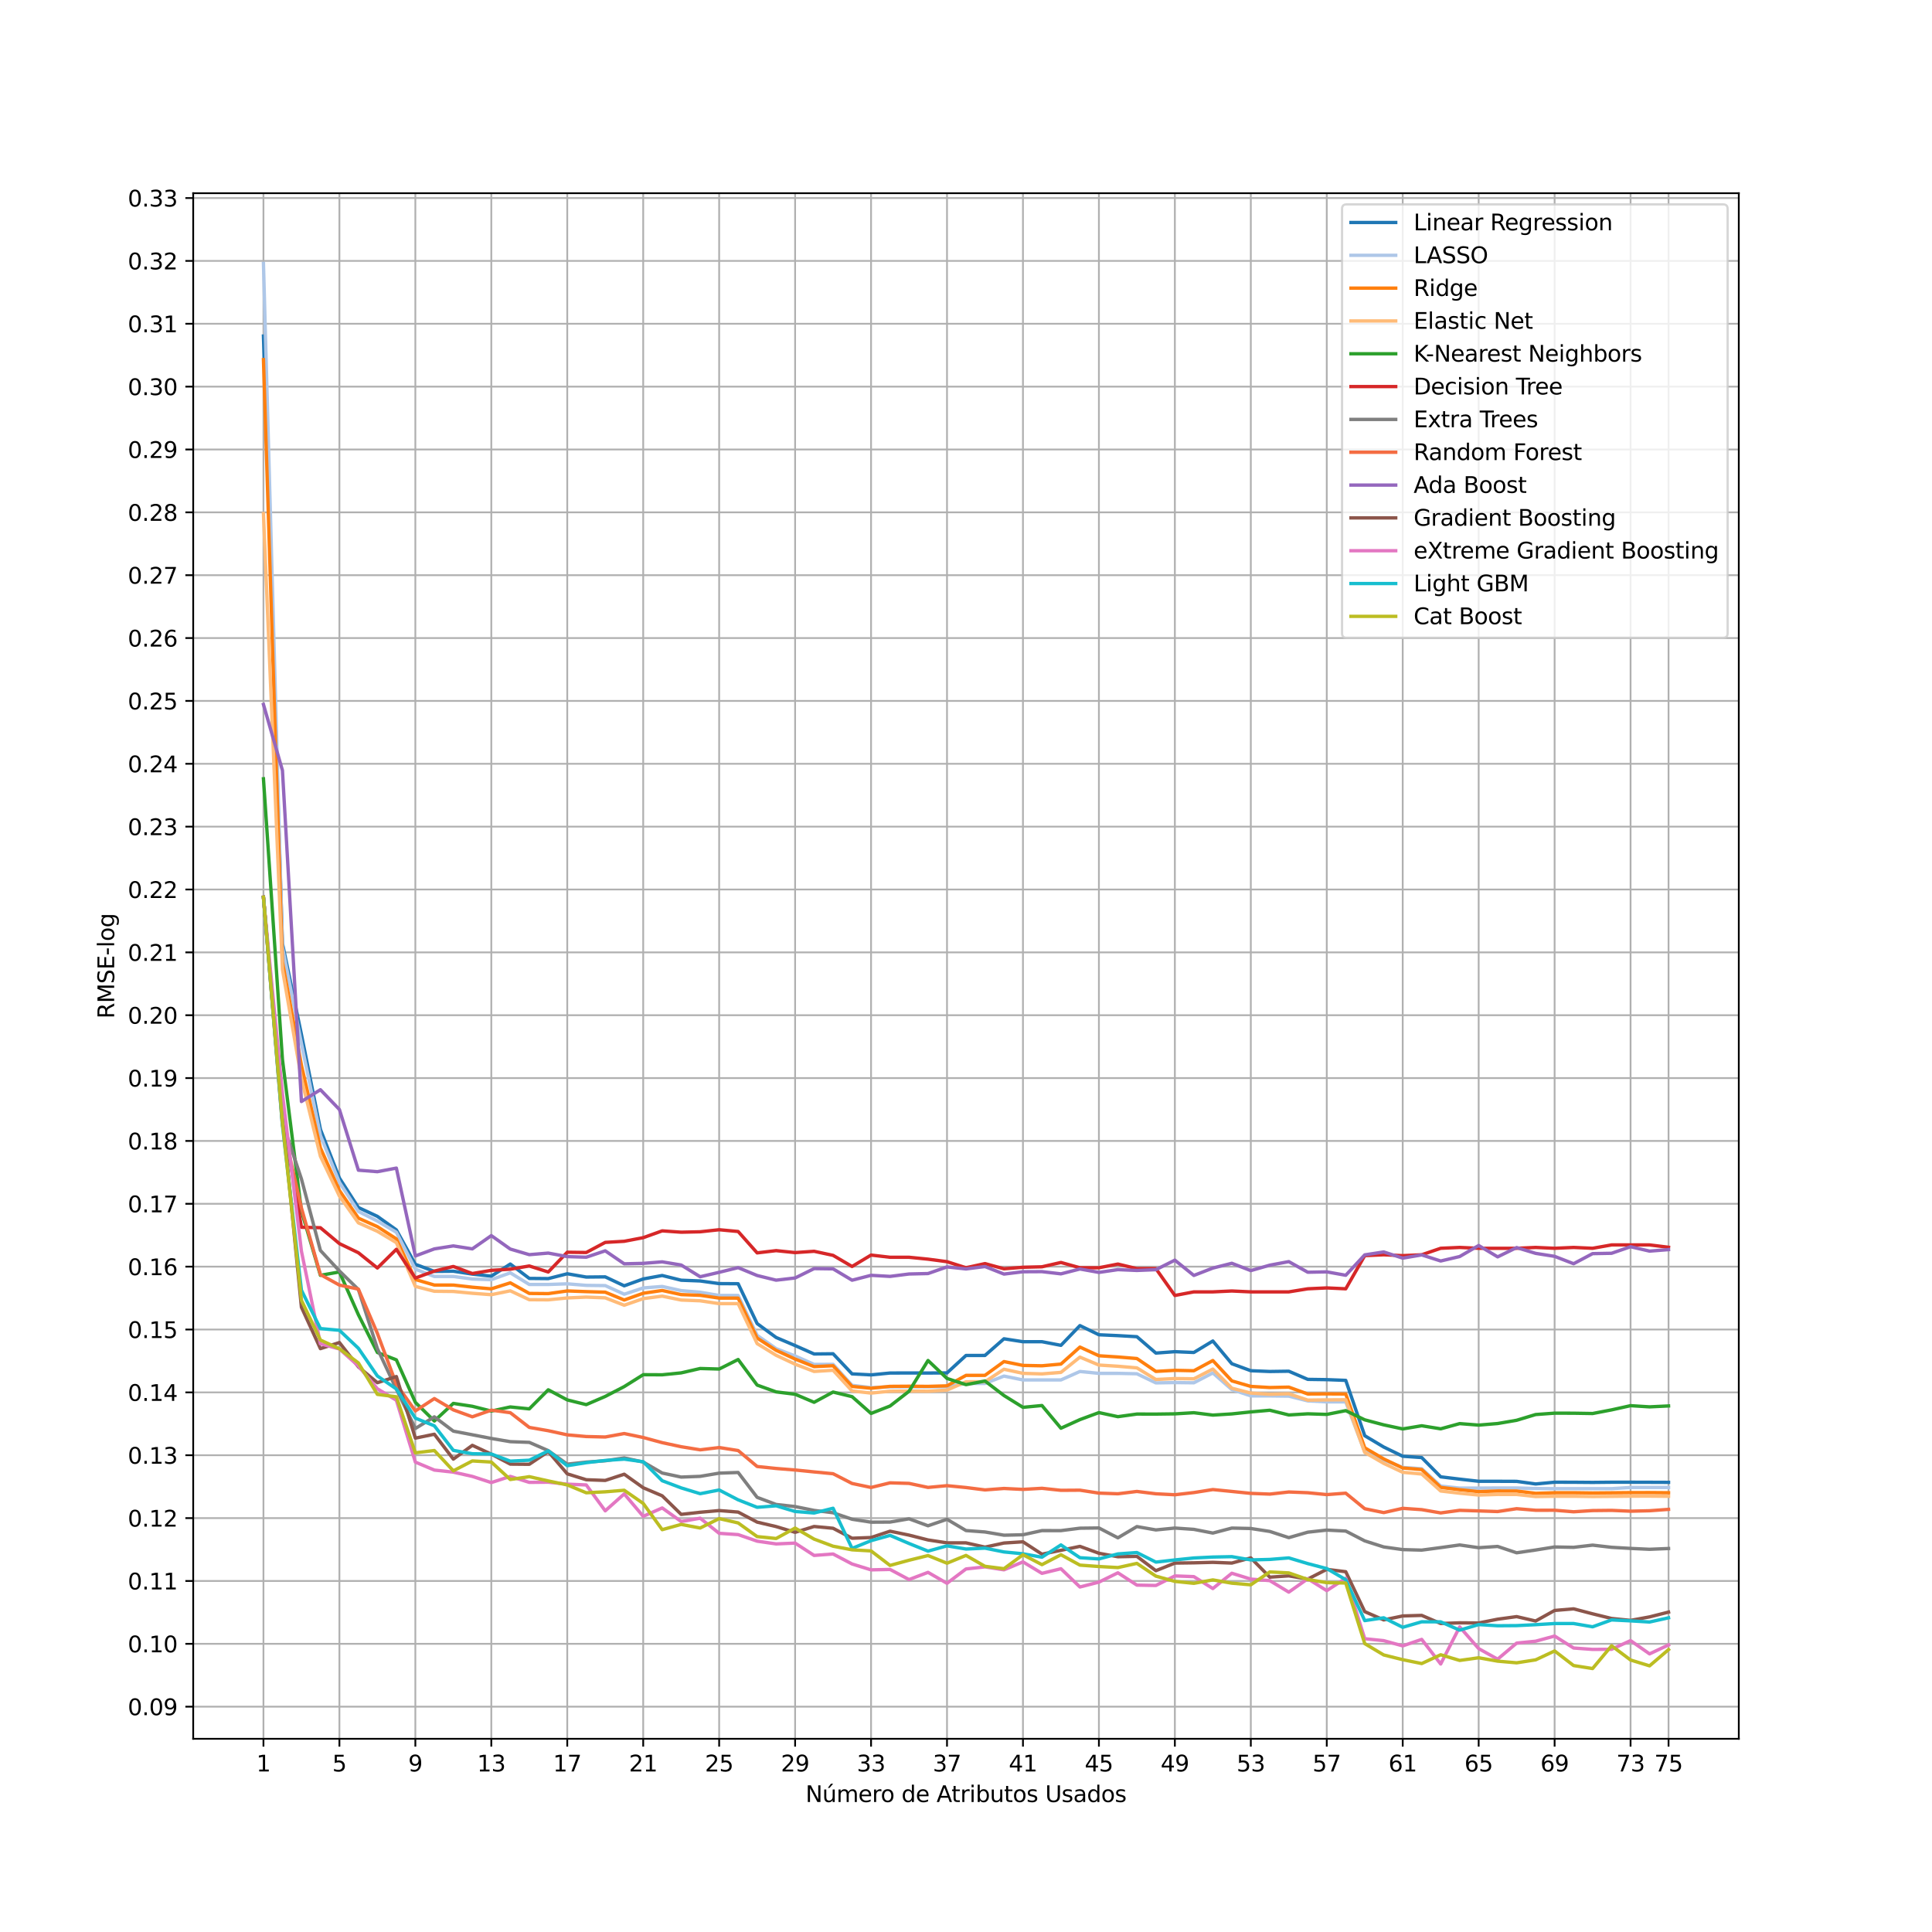 <?xml version="1.0" encoding="utf-8" standalone="no"?>
<!DOCTYPE svg PUBLIC "-//W3C//DTD SVG 1.1//EN"
  "http://www.w3.org/Graphics/SVG/1.1/DTD/svg11.dtd">
<svg xmlns:xlink="http://www.w3.org/1999/xlink" width="864pt" height="864pt" viewBox="0 0 864 864" xmlns="http://www.w3.org/2000/svg" version="1.1">
 <defs>
  <style type="text/css">*{stroke-linejoin: round; stroke-linecap: butt}</style>
 </defs>
 <g id="figure_1">
  <g id="patch_1">
   <path d="M 0 864 
L 864 864 
L 864 0 
L 0 0 
z
" style="fill: #ffffff"/>
  </g>
  <g id="axes_1">
   <g id="patch_2">
    <path d="M 86.4 777.6 
L 777.6 777.6 
L 777.6 86.4 
L 86.4 86.4 
z
" style="fill: #ffffff"/>
   </g>
   <g id="matplotlib.axis_1">
    <g id="xtick_1">
     <g id="line2d_1">
      <path d="M 117.818 777.6 
L 117.818 86.4 
" clip-path="url(#paff75db8b0)" style="fill: none; stroke: #b0b0b0; stroke-width: 0.8; stroke-linecap: square"/>
     </g>
     <g id="line2d_2">
      <defs>
       <path id="m62fb8d5b82" d="M 0 0 
L 0 3.5 
" style="stroke: #000000; stroke-width: 0.8"/>
      </defs>
      <g>
       <use xlink:href="#m62fb8d5b82" x="117.818" y="777.6" style="stroke: #000000; stroke-width: 0.8"/>
      </g>
     </g>
     <g id="text_1">
      <!-- 1 -->
      <g transform="translate(114.637 792.198) scale(0.1 -0.1)">
       <defs>
        <path id="DejaVuSans-31" d="M 794 531 
L 1825 531 
L 1825 4091 
L 703 3866 
L 703 4441 
L 1819 4666 
L 2450 4666 
L 2450 531 
L 3481 531 
L 3481 0 
L 794 0 
L 794 531 
z
" transform="scale(0.016)"/>
       </defs>
       <use xlink:href="#DejaVuSans-31"/>
      </g>
     </g>
    </g>
    <g id="xtick_2">
     <g id="line2d_3">
      <path d="M 151.784 777.6 
L 151.784 86.4 
" clip-path="url(#paff75db8b0)" style="fill: none; stroke: #b0b0b0; stroke-width: 0.8; stroke-linecap: square"/>
     </g>
     <g id="line2d_4">
      <g>
       <use xlink:href="#m62fb8d5b82" x="151.784" y="777.6" style="stroke: #000000; stroke-width: 0.8"/>
      </g>
     </g>
     <g id="text_2">
      <!-- 5 -->
      <g transform="translate(148.603 792.198) scale(0.1 -0.1)">
       <defs>
        <path id="DejaVuSans-35" d="M 691 4666 
L 3169 4666 
L 3169 4134 
L 1269 4134 
L 1269 2991 
Q 1406 3038 1543 3061 
Q 1681 3084 1819 3084 
Q 2600 3084 3056 2656 
Q 3513 2228 3513 1497 
Q 3513 744 3044 326 
Q 2575 -91 1722 -91 
Q 1428 -91 1123 -41 
Q 819 9 494 109 
L 494 744 
Q 775 591 1075 516 
Q 1375 441 1709 441 
Q 2250 441 2565 725 
Q 2881 1009 2881 1497 
Q 2881 1984 2565 2268 
Q 2250 2553 1709 2553 
Q 1456 2553 1204 2497 
Q 953 2441 691 2322 
L 691 4666 
z
" transform="scale(0.016)"/>
       </defs>
       <use xlink:href="#DejaVuSans-35"/>
      </g>
     </g>
    </g>
    <g id="xtick_3">
     <g id="line2d_5">
      <path d="M 185.749 777.6 
L 185.749 86.4 
" clip-path="url(#paff75db8b0)" style="fill: none; stroke: #b0b0b0; stroke-width: 0.8; stroke-linecap: square"/>
     </g>
     <g id="line2d_6">
      <g>
       <use xlink:href="#m62fb8d5b82" x="185.749" y="777.6" style="stroke: #000000; stroke-width: 0.8"/>
      </g>
     </g>
     <g id="text_3">
      <!-- 9 -->
      <g transform="translate(182.568 792.198) scale(0.1 -0.1)">
       <defs>
        <path id="DejaVuSans-39" d="M 703 97 
L 703 672 
Q 941 559 1184 500 
Q 1428 441 1663 441 
Q 2288 441 2617 861 
Q 2947 1281 2994 2138 
Q 2813 1869 2534 1725 
Q 2256 1581 1919 1581 
Q 1219 1581 811 2004 
Q 403 2428 403 3163 
Q 403 3881 828 4315 
Q 1253 4750 1959 4750 
Q 2769 4750 3195 4129 
Q 3622 3509 3622 2328 
Q 3622 1225 3098 567 
Q 2575 -91 1691 -91 
Q 1453 -91 1209 -44 
Q 966 3 703 97 
z
M 1959 2075 
Q 2384 2075 2632 2365 
Q 2881 2656 2881 3163 
Q 2881 3666 2632 3958 
Q 2384 4250 1959 4250 
Q 1534 4250 1286 3958 
Q 1038 3666 1038 3163 
Q 1038 2656 1286 2365 
Q 1534 2075 1959 2075 
z
" transform="scale(0.016)"/>
       </defs>
       <use xlink:href="#DejaVuSans-39"/>
      </g>
     </g>
    </g>
    <g id="xtick_4">
     <g id="line2d_7">
      <path d="M 219.715 777.6 
L 219.715 86.4 
" clip-path="url(#paff75db8b0)" style="fill: none; stroke: #b0b0b0; stroke-width: 0.8; stroke-linecap: square"/>
     </g>
     <g id="line2d_8">
      <g>
       <use xlink:href="#m62fb8d5b82" x="219.715" y="777.6" style="stroke: #000000; stroke-width: 0.8"/>
      </g>
     </g>
     <g id="text_4">
      <!-- 13 -->
      <g transform="translate(213.352 792.198) scale(0.1 -0.1)">
       <defs>
        <path id="DejaVuSans-33" d="M 2597 2516 
Q 3050 2419 3304 2112 
Q 3559 1806 3559 1356 
Q 3559 666 3084 287 
Q 2609 -91 1734 -91 
Q 1441 -91 1130 -33 
Q 819 25 488 141 
L 488 750 
Q 750 597 1062 519 
Q 1375 441 1716 441 
Q 2309 441 2620 675 
Q 2931 909 2931 1356 
Q 2931 1769 2642 2001 
Q 2353 2234 1838 2234 
L 1294 2234 
L 1294 2753 
L 1863 2753 
Q 2328 2753 2575 2939 
Q 2822 3125 2822 3475 
Q 2822 3834 2567 4026 
Q 2313 4219 1838 4219 
Q 1578 4219 1281 4162 
Q 984 4106 628 3988 
L 628 4550 
Q 988 4650 1302 4700 
Q 1616 4750 1894 4750 
Q 2613 4750 3031 4423 
Q 3450 4097 3450 3541 
Q 3450 3153 3228 2886 
Q 3006 2619 2597 2516 
z
" transform="scale(0.016)"/>
       </defs>
       <use xlink:href="#DejaVuSans-31"/>
       <use xlink:href="#DejaVuSans-33" x="63.623"/>
      </g>
     </g>
    </g>
    <g id="xtick_5">
     <g id="line2d_9">
      <path d="M 253.681 777.6 
L 253.681 86.4 
" clip-path="url(#paff75db8b0)" style="fill: none; stroke: #b0b0b0; stroke-width: 0.8; stroke-linecap: square"/>
     </g>
     <g id="line2d_10">
      <g>
       <use xlink:href="#m62fb8d5b82" x="253.681" y="777.6" style="stroke: #000000; stroke-width: 0.8"/>
      </g>
     </g>
     <g id="text_5">
      <!-- 17 -->
      <g transform="translate(247.318 792.198) scale(0.1 -0.1)">
       <defs>
        <path id="DejaVuSans-37" d="M 525 4666 
L 3525 4666 
L 3525 4397 
L 1831 0 
L 1172 0 
L 2766 4134 
L 525 4134 
L 525 4666 
z
" transform="scale(0.016)"/>
       </defs>
       <use xlink:href="#DejaVuSans-31"/>
       <use xlink:href="#DejaVuSans-37" x="63.623"/>
      </g>
     </g>
    </g>
    <g id="xtick_6">
     <g id="line2d_11">
      <path d="M 287.646 777.6 
L 287.646 86.4 
" clip-path="url(#paff75db8b0)" style="fill: none; stroke: #b0b0b0; stroke-width: 0.8; stroke-linecap: square"/>
     </g>
     <g id="line2d_12">
      <g>
       <use xlink:href="#m62fb8d5b82" x="287.646" y="777.6" style="stroke: #000000; stroke-width: 0.8"/>
      </g>
     </g>
     <g id="text_6">
      <!-- 21 -->
      <g transform="translate(281.284 792.198) scale(0.1 -0.1)">
       <defs>
        <path id="DejaVuSans-32" d="M 1228 531 
L 3431 531 
L 3431 0 
L 469 0 
L 469 531 
Q 828 903 1448 1529 
Q 2069 2156 2228 2338 
Q 2531 2678 2651 2914 
Q 2772 3150 2772 3378 
Q 2772 3750 2511 3984 
Q 2250 4219 1831 4219 
Q 1534 4219 1204 4116 
Q 875 4013 500 3803 
L 500 4441 
Q 881 4594 1212 4672 
Q 1544 4750 1819 4750 
Q 2544 4750 2975 4387 
Q 3406 4025 3406 3419 
Q 3406 3131 3298 2873 
Q 3191 2616 2906 2266 
Q 2828 2175 2409 1742 
Q 1991 1309 1228 531 
z
" transform="scale(0.016)"/>
       </defs>
       <use xlink:href="#DejaVuSans-32"/>
       <use xlink:href="#DejaVuSans-31" x="63.623"/>
      </g>
     </g>
    </g>
    <g id="xtick_7">
     <g id="line2d_13">
      <path d="M 321.612 777.6 
L 321.612 86.4 
" clip-path="url(#paff75db8b0)" style="fill: none; stroke: #b0b0b0; stroke-width: 0.8; stroke-linecap: square"/>
     </g>
     <g id="line2d_14">
      <g>
       <use xlink:href="#m62fb8d5b82" x="321.612" y="777.6" style="stroke: #000000; stroke-width: 0.8"/>
      </g>
     </g>
     <g id="text_7">
      <!-- 25 -->
      <g transform="translate(315.249 792.198) scale(0.1 -0.1)">
       <use xlink:href="#DejaVuSans-32"/>
       <use xlink:href="#DejaVuSans-35" x="63.623"/>
      </g>
     </g>
    </g>
    <g id="xtick_8">
     <g id="line2d_15">
      <path d="M 355.577 777.6 
L 355.577 86.4 
" clip-path="url(#paff75db8b0)" style="fill: none; stroke: #b0b0b0; stroke-width: 0.8; stroke-linecap: square"/>
     </g>
     <g id="line2d_16">
      <g>
       <use xlink:href="#m62fb8d5b82" x="355.577" y="777.6" style="stroke: #000000; stroke-width: 0.8"/>
      </g>
     </g>
     <g id="text_8">
      <!-- 29 -->
      <g transform="translate(349.215 792.198) scale(0.1 -0.1)">
       <use xlink:href="#DejaVuSans-32"/>
       <use xlink:href="#DejaVuSans-39" x="63.623"/>
      </g>
     </g>
    </g>
    <g id="xtick_9">
     <g id="line2d_17">
      <path d="M 389.543 777.6 
L 389.543 86.4 
" clip-path="url(#paff75db8b0)" style="fill: none; stroke: #b0b0b0; stroke-width: 0.8; stroke-linecap: square"/>
     </g>
     <g id="line2d_18">
      <g>
       <use xlink:href="#m62fb8d5b82" x="389.543" y="777.6" style="stroke: #000000; stroke-width: 0.8"/>
      </g>
     </g>
     <g id="text_9">
      <!-- 33 -->
      <g transform="translate(383.18 792.198) scale(0.1 -0.1)">
       <use xlink:href="#DejaVuSans-33"/>
       <use xlink:href="#DejaVuSans-33" x="63.623"/>
      </g>
     </g>
    </g>
    <g id="xtick_10">
     <g id="line2d_19">
      <path d="M 423.509 777.6 
L 423.509 86.4 
" clip-path="url(#paff75db8b0)" style="fill: none; stroke: #b0b0b0; stroke-width: 0.8; stroke-linecap: square"/>
     </g>
     <g id="line2d_20">
      <g>
       <use xlink:href="#m62fb8d5b82" x="423.509" y="777.6" style="stroke: #000000; stroke-width: 0.8"/>
      </g>
     </g>
     <g id="text_10">
      <!-- 37 -->
      <g transform="translate(417.146 792.198) scale(0.1 -0.1)">
       <use xlink:href="#DejaVuSans-33"/>
       <use xlink:href="#DejaVuSans-37" x="63.623"/>
      </g>
     </g>
    </g>
    <g id="xtick_11">
     <g id="line2d_21">
      <path d="M 457.474 777.6 
L 457.474 86.4 
" clip-path="url(#paff75db8b0)" style="fill: none; stroke: #b0b0b0; stroke-width: 0.8; stroke-linecap: square"/>
     </g>
     <g id="line2d_22">
      <g>
       <use xlink:href="#m62fb8d5b82" x="457.474" y="777.6" style="stroke: #000000; stroke-width: 0.8"/>
      </g>
     </g>
     <g id="text_11">
      <!-- 41 -->
      <g transform="translate(451.112 792.198) scale(0.1 -0.1)">
       <defs>
        <path id="DejaVuSans-34" d="M 2419 4116 
L 825 1625 
L 2419 1625 
L 2419 4116 
z
M 2253 4666 
L 3047 4666 
L 3047 1625 
L 3713 1625 
L 3713 1100 
L 3047 1100 
L 3047 0 
L 2419 0 
L 2419 1100 
L 313 1100 
L 313 1709 
L 2253 4666 
z
" transform="scale(0.016)"/>
       </defs>
       <use xlink:href="#DejaVuSans-34"/>
       <use xlink:href="#DejaVuSans-31" x="63.623"/>
      </g>
     </g>
    </g>
    <g id="xtick_12">
     <g id="line2d_23">
      <path d="M 491.44 777.6 
L 491.44 86.4 
" clip-path="url(#paff75db8b0)" style="fill: none; stroke: #b0b0b0; stroke-width: 0.8; stroke-linecap: square"/>
     </g>
     <g id="line2d_24">
      <g>
       <use xlink:href="#m62fb8d5b82" x="491.44" y="777.6" style="stroke: #000000; stroke-width: 0.8"/>
      </g>
     </g>
     <g id="text_12">
      <!-- 45 -->
      <g transform="translate(485.077 792.198) scale(0.1 -0.1)">
       <use xlink:href="#DejaVuSans-34"/>
       <use xlink:href="#DejaVuSans-35" x="63.623"/>
      </g>
     </g>
    </g>
    <g id="xtick_13">
     <g id="line2d_25">
      <path d="M 525.405 777.6 
L 525.405 86.4 
" clip-path="url(#paff75db8b0)" style="fill: none; stroke: #b0b0b0; stroke-width: 0.8; stroke-linecap: square"/>
     </g>
     <g id="line2d_26">
      <g>
       <use xlink:href="#m62fb8d5b82" x="525.405" y="777.6" style="stroke: #000000; stroke-width: 0.8"/>
      </g>
     </g>
     <g id="text_13">
      <!-- 49 -->
      <g transform="translate(519.043 792.198) scale(0.1 -0.1)">
       <use xlink:href="#DejaVuSans-34"/>
       <use xlink:href="#DejaVuSans-39" x="63.623"/>
      </g>
     </g>
    </g>
    <g id="xtick_14">
     <g id="line2d_27">
      <path d="M 559.371 777.6 
L 559.371 86.4 
" clip-path="url(#paff75db8b0)" style="fill: none; stroke: #b0b0b0; stroke-width: 0.8; stroke-linecap: square"/>
     </g>
     <g id="line2d_28">
      <g>
       <use xlink:href="#m62fb8d5b82" x="559.371" y="777.6" style="stroke: #000000; stroke-width: 0.8"/>
      </g>
     </g>
     <g id="text_14">
      <!-- 53 -->
      <g transform="translate(553.009 792.198) scale(0.1 -0.1)">
       <use xlink:href="#DejaVuSans-35"/>
       <use xlink:href="#DejaVuSans-33" x="63.623"/>
      </g>
     </g>
    </g>
    <g id="xtick_15">
     <g id="line2d_29">
      <path d="M 593.337 777.6 
L 593.337 86.4 
" clip-path="url(#paff75db8b0)" style="fill: none; stroke: #b0b0b0; stroke-width: 0.8; stroke-linecap: square"/>
     </g>
     <g id="line2d_30">
      <g>
       <use xlink:href="#m62fb8d5b82" x="593.337" y="777.6" style="stroke: #000000; stroke-width: 0.8"/>
      </g>
     </g>
     <g id="text_15">
      <!-- 57 -->
      <g transform="translate(586.974 792.198) scale(0.1 -0.1)">
       <use xlink:href="#DejaVuSans-35"/>
       <use xlink:href="#DejaVuSans-37" x="63.623"/>
      </g>
     </g>
    </g>
    <g id="xtick_16">
     <g id="line2d_31">
      <path d="M 627.302 777.6 
L 627.302 86.4 
" clip-path="url(#paff75db8b0)" style="fill: none; stroke: #b0b0b0; stroke-width: 0.8; stroke-linecap: square"/>
     </g>
     <g id="line2d_32">
      <g>
       <use xlink:href="#m62fb8d5b82" x="627.302" y="777.6" style="stroke: #000000; stroke-width: 0.8"/>
      </g>
     </g>
     <g id="text_16">
      <!-- 61 -->
      <g transform="translate(620.94 792.198) scale(0.1 -0.1)">
       <defs>
        <path id="DejaVuSans-36" d="M 2113 2584 
Q 1688 2584 1439 2293 
Q 1191 2003 1191 1497 
Q 1191 994 1439 701 
Q 1688 409 2113 409 
Q 2538 409 2786 701 
Q 3034 994 3034 1497 
Q 3034 2003 2786 2293 
Q 2538 2584 2113 2584 
z
M 3366 4563 
L 3366 3988 
Q 3128 4100 2886 4159 
Q 2644 4219 2406 4219 
Q 1781 4219 1451 3797 
Q 1122 3375 1075 2522 
Q 1259 2794 1537 2939 
Q 1816 3084 2150 3084 
Q 2853 3084 3261 2657 
Q 3669 2231 3669 1497 
Q 3669 778 3244 343 
Q 2819 -91 2113 -91 
Q 1303 -91 875 529 
Q 447 1150 447 2328 
Q 447 3434 972 4092 
Q 1497 4750 2381 4750 
Q 2619 4750 2861 4703 
Q 3103 4656 3366 4563 
z
" transform="scale(0.016)"/>
       </defs>
       <use xlink:href="#DejaVuSans-36"/>
       <use xlink:href="#DejaVuSans-31" x="63.623"/>
      </g>
     </g>
    </g>
    <g id="xtick_17">
     <g id="line2d_33">
      <path d="M 661.268 777.6 
L 661.268 86.4 
" clip-path="url(#paff75db8b0)" style="fill: none; stroke: #b0b0b0; stroke-width: 0.8; stroke-linecap: square"/>
     </g>
     <g id="line2d_34">
      <g>
       <use xlink:href="#m62fb8d5b82" x="661.268" y="777.6" style="stroke: #000000; stroke-width: 0.8"/>
      </g>
     </g>
     <g id="text_17">
      <!-- 65 -->
      <g transform="translate(654.905 792.198) scale(0.1 -0.1)">
       <use xlink:href="#DejaVuSans-36"/>
       <use xlink:href="#DejaVuSans-35" x="63.623"/>
      </g>
     </g>
    </g>
    <g id="xtick_18">
     <g id="line2d_35">
      <path d="M 695.233 777.6 
L 695.233 86.4 
" clip-path="url(#paff75db8b0)" style="fill: none; stroke: #b0b0b0; stroke-width: 0.8; stroke-linecap: square"/>
     </g>
     <g id="line2d_36">
      <g>
       <use xlink:href="#m62fb8d5b82" x="695.233" y="777.6" style="stroke: #000000; stroke-width: 0.8"/>
      </g>
     </g>
     <g id="text_18">
      <!-- 69 -->
      <g transform="translate(688.871 792.198) scale(0.1 -0.1)">
       <use xlink:href="#DejaVuSans-36"/>
       <use xlink:href="#DejaVuSans-39" x="63.623"/>
      </g>
     </g>
    </g>
    <g id="xtick_19">
     <g id="line2d_37">
      <path d="M 729.199 777.6 
L 729.199 86.4 
" clip-path="url(#paff75db8b0)" style="fill: none; stroke: #b0b0b0; stroke-width: 0.8; stroke-linecap: square"/>
     </g>
     <g id="line2d_38">
      <g>
       <use xlink:href="#m62fb8d5b82" x="729.199" y="777.6" style="stroke: #000000; stroke-width: 0.8"/>
      </g>
     </g>
     <g id="text_19">
      <!-- 73 -->
      <g transform="translate(722.837 792.198) scale(0.1 -0.1)">
       <use xlink:href="#DejaVuSans-37"/>
       <use xlink:href="#DejaVuSans-33" x="63.623"/>
      </g>
     </g>
    </g>
    <g id="xtick_20">
     <g id="line2d_39">
      <path d="M 746.182 777.6 
L 746.182 86.4 
" clip-path="url(#paff75db8b0)" style="fill: none; stroke: #b0b0b0; stroke-width: 0.8; stroke-linecap: square"/>
     </g>
     <g id="line2d_40">
      <g>
       <use xlink:href="#m62fb8d5b82" x="746.182" y="777.6" style="stroke: #000000; stroke-width: 0.8"/>
      </g>
     </g>
     <g id="text_20">
      <!-- 75 -->
      <g transform="translate(739.819 792.198) scale(0.1 -0.1)">
       <use xlink:href="#DejaVuSans-37"/>
       <use xlink:href="#DejaVuSans-35" x="63.623"/>
      </g>
     </g>
    </g>
    <g id="text_21">
     <!-- Número de Atributos Usados -->
     <g transform="translate(360.252 805.877) scale(0.1 -0.1)">
      <defs>
       <path id="DejaVuSans-4e" d="M 628 4666 
L 1478 4666 
L 3547 763 
L 3547 4666 
L 4159 4666 
L 4159 0 
L 3309 0 
L 1241 3903 
L 1241 0 
L 628 0 
L 628 4666 
z
" transform="scale(0.016)"/>
       <path id="DejaVuSans-fa" d="M 544 1381 
L 544 3500 
L 1119 3500 
L 1119 1403 
Q 1119 906 1312 657 
Q 1506 409 1894 409 
Q 2359 409 2629 706 
Q 2900 1003 2900 1516 
L 2900 3500 
L 3475 3500 
L 3475 0 
L 2900 0 
L 2900 538 
Q 2691 219 2414 64 
Q 2138 -91 1772 -91 
Q 1169 -91 856 284 
Q 544 659 544 1381 
z
M 1991 3584 
L 1991 3584 
z
M 2418 5119 
L 3040 5119 
L 2022 3944 
L 1543 3944 
L 2418 5119 
z
" transform="scale(0.016)"/>
       <path id="DejaVuSans-6d" d="M 3328 2828 
Q 3544 3216 3844 3400 
Q 4144 3584 4550 3584 
Q 5097 3584 5394 3201 
Q 5691 2819 5691 2113 
L 5691 0 
L 5113 0 
L 5113 2094 
Q 5113 2597 4934 2840 
Q 4756 3084 4391 3084 
Q 3944 3084 3684 2787 
Q 3425 2491 3425 1978 
L 3425 0 
L 2847 0 
L 2847 2094 
Q 2847 2600 2669 2842 
Q 2491 3084 2119 3084 
Q 1678 3084 1418 2786 
Q 1159 2488 1159 1978 
L 1159 0 
L 581 0 
L 581 3500 
L 1159 3500 
L 1159 2956 
Q 1356 3278 1631 3431 
Q 1906 3584 2284 3584 
Q 2666 3584 2933 3390 
Q 3200 3197 3328 2828 
z
" transform="scale(0.016)"/>
       <path id="DejaVuSans-65" d="M 3597 1894 
L 3597 1613 
L 953 1613 
Q 991 1019 1311 708 
Q 1631 397 2203 397 
Q 2534 397 2845 478 
Q 3156 559 3463 722 
L 3463 178 
Q 3153 47 2828 -22 
Q 2503 -91 2169 -91 
Q 1331 -91 842 396 
Q 353 884 353 1716 
Q 353 2575 817 3079 
Q 1281 3584 2069 3584 
Q 2775 3584 3186 3129 
Q 3597 2675 3597 1894 
z
M 3022 2063 
Q 3016 2534 2758 2815 
Q 2500 3097 2075 3097 
Q 1594 3097 1305 2825 
Q 1016 2553 972 2059 
L 3022 2063 
z
" transform="scale(0.016)"/>
       <path id="DejaVuSans-72" d="M 2631 2963 
Q 2534 3019 2420 3045 
Q 2306 3072 2169 3072 
Q 1681 3072 1420 2755 
Q 1159 2438 1159 1844 
L 1159 0 
L 581 0 
L 581 3500 
L 1159 3500 
L 1159 2956 
Q 1341 3275 1631 3429 
Q 1922 3584 2338 3584 
Q 2397 3584 2469 3576 
Q 2541 3569 2628 3553 
L 2631 2963 
z
" transform="scale(0.016)"/>
       <path id="DejaVuSans-6f" d="M 1959 3097 
Q 1497 3097 1228 2736 
Q 959 2375 959 1747 
Q 959 1119 1226 758 
Q 1494 397 1959 397 
Q 2419 397 2687 759 
Q 2956 1122 2956 1747 
Q 2956 2369 2687 2733 
Q 2419 3097 1959 3097 
z
M 1959 3584 
Q 2709 3584 3137 3096 
Q 3566 2609 3566 1747 
Q 3566 888 3137 398 
Q 2709 -91 1959 -91 
Q 1206 -91 779 398 
Q 353 888 353 1747 
Q 353 2609 779 3096 
Q 1206 3584 1959 3584 
z
" transform="scale(0.016)"/>
       <path id="DejaVuSans-20" transform="scale(0.016)"/>
       <path id="DejaVuSans-64" d="M 2906 2969 
L 2906 4863 
L 3481 4863 
L 3481 0 
L 2906 0 
L 2906 525 
Q 2725 213 2448 61 
Q 2172 -91 1784 -91 
Q 1150 -91 751 415 
Q 353 922 353 1747 
Q 353 2572 751 3078 
Q 1150 3584 1784 3584 
Q 2172 3584 2448 3432 
Q 2725 3281 2906 2969 
z
M 947 1747 
Q 947 1113 1208 752 
Q 1469 391 1925 391 
Q 2381 391 2643 752 
Q 2906 1113 2906 1747 
Q 2906 2381 2643 2742 
Q 2381 3103 1925 3103 
Q 1469 3103 1208 2742 
Q 947 2381 947 1747 
z
" transform="scale(0.016)"/>
       <path id="DejaVuSans-41" d="M 2188 4044 
L 1331 1722 
L 3047 1722 
L 2188 4044 
z
M 1831 4666 
L 2547 4666 
L 4325 0 
L 3669 0 
L 3244 1197 
L 1141 1197 
L 716 0 
L 50 0 
L 1831 4666 
z
" transform="scale(0.016)"/>
       <path id="DejaVuSans-74" d="M 1172 4494 
L 1172 3500 
L 2356 3500 
L 2356 3053 
L 1172 3053 
L 1172 1153 
Q 1172 725 1289 603 
Q 1406 481 1766 481 
L 2356 481 
L 2356 0 
L 1766 0 
Q 1100 0 847 248 
Q 594 497 594 1153 
L 594 3053 
L 172 3053 
L 172 3500 
L 594 3500 
L 594 4494 
L 1172 4494 
z
" transform="scale(0.016)"/>
       <path id="DejaVuSans-69" d="M 603 3500 
L 1178 3500 
L 1178 0 
L 603 0 
L 603 3500 
z
M 603 4863 
L 1178 4863 
L 1178 4134 
L 603 4134 
L 603 4863 
z
" transform="scale(0.016)"/>
       <path id="DejaVuSans-62" d="M 3116 1747 
Q 3116 2381 2855 2742 
Q 2594 3103 2138 3103 
Q 1681 3103 1420 2742 
Q 1159 2381 1159 1747 
Q 1159 1113 1420 752 
Q 1681 391 2138 391 
Q 2594 391 2855 752 
Q 3116 1113 3116 1747 
z
M 1159 2969 
Q 1341 3281 1617 3432 
Q 1894 3584 2278 3584 
Q 2916 3584 3314 3078 
Q 3713 2572 3713 1747 
Q 3713 922 3314 415 
Q 2916 -91 2278 -91 
Q 1894 -91 1617 61 
Q 1341 213 1159 525 
L 1159 0 
L 581 0 
L 581 4863 
L 1159 4863 
L 1159 2969 
z
" transform="scale(0.016)"/>
       <path id="DejaVuSans-75" d="M 544 1381 
L 544 3500 
L 1119 3500 
L 1119 1403 
Q 1119 906 1312 657 
Q 1506 409 1894 409 
Q 2359 409 2629 706 
Q 2900 1003 2900 1516 
L 2900 3500 
L 3475 3500 
L 3475 0 
L 2900 0 
L 2900 538 
Q 2691 219 2414 64 
Q 2138 -91 1772 -91 
Q 1169 -91 856 284 
Q 544 659 544 1381 
z
M 1991 3584 
L 1991 3584 
z
" transform="scale(0.016)"/>
       <path id="DejaVuSans-73" d="M 2834 3397 
L 2834 2853 
Q 2591 2978 2328 3040 
Q 2066 3103 1784 3103 
Q 1356 3103 1142 2972 
Q 928 2841 928 2578 
Q 928 2378 1081 2264 
Q 1234 2150 1697 2047 
L 1894 2003 
Q 2506 1872 2764 1633 
Q 3022 1394 3022 966 
Q 3022 478 2636 193 
Q 2250 -91 1575 -91 
Q 1294 -91 989 -36 
Q 684 19 347 128 
L 347 722 
Q 666 556 975 473 
Q 1284 391 1588 391 
Q 1994 391 2212 530 
Q 2431 669 2431 922 
Q 2431 1156 2273 1281 
Q 2116 1406 1581 1522 
L 1381 1569 
Q 847 1681 609 1914 
Q 372 2147 372 2553 
Q 372 3047 722 3315 
Q 1072 3584 1716 3584 
Q 2034 3584 2315 3537 
Q 2597 3491 2834 3397 
z
" transform="scale(0.016)"/>
       <path id="DejaVuSans-55" d="M 556 4666 
L 1191 4666 
L 1191 1831 
Q 1191 1081 1462 751 
Q 1734 422 2344 422 
Q 2950 422 3222 751 
Q 3494 1081 3494 1831 
L 3494 4666 
L 4128 4666 
L 4128 1753 
Q 4128 841 3676 375 
Q 3225 -91 2344 -91 
Q 1459 -91 1007 375 
Q 556 841 556 1753 
L 556 4666 
z
" transform="scale(0.016)"/>
       <path id="DejaVuSans-61" d="M 2194 1759 
Q 1497 1759 1228 1600 
Q 959 1441 959 1056 
Q 959 750 1161 570 
Q 1363 391 1709 391 
Q 2188 391 2477 730 
Q 2766 1069 2766 1631 
L 2766 1759 
L 2194 1759 
z
M 3341 1997 
L 3341 0 
L 2766 0 
L 2766 531 
Q 2569 213 2275 61 
Q 1981 -91 1556 -91 
Q 1019 -91 701 211 
Q 384 513 384 1019 
Q 384 1609 779 1909 
Q 1175 2209 1959 2209 
L 2766 2209 
L 2766 2266 
Q 2766 2663 2505 2880 
Q 2244 3097 1772 3097 
Q 1472 3097 1187 3025 
Q 903 2953 641 2809 
L 641 3341 
Q 956 3463 1253 3523 
Q 1550 3584 1831 3584 
Q 2591 3584 2966 3190 
Q 3341 2797 3341 1997 
z
" transform="scale(0.016)"/>
      </defs>
      <use xlink:href="#DejaVuSans-4e"/>
      <use xlink:href="#DejaVuSans-fa" x="74.805"/>
      <use xlink:href="#DejaVuSans-6d" x="138.184"/>
      <use xlink:href="#DejaVuSans-65" x="235.596"/>
      <use xlink:href="#DejaVuSans-72" x="297.119"/>
      <use xlink:href="#DejaVuSans-6f" x="335.982"/>
      <use xlink:href="#DejaVuSans-20" x="397.164"/>
      <use xlink:href="#DejaVuSans-64" x="428.951"/>
      <use xlink:href="#DejaVuSans-65" x="492.428"/>
      <use xlink:href="#DejaVuSans-20" x="553.951"/>
      <use xlink:href="#DejaVuSans-41" x="585.738"/>
      <use xlink:href="#DejaVuSans-74" x="652.396"/>
      <use xlink:href="#DejaVuSans-72" x="691.605"/>
      <use xlink:href="#DejaVuSans-69" x="732.719"/>
      <use xlink:href="#DejaVuSans-62" x="760.502"/>
      <use xlink:href="#DejaVuSans-75" x="823.979"/>
      <use xlink:href="#DejaVuSans-74" x="887.357"/>
      <use xlink:href="#DejaVuSans-6f" x="926.566"/>
      <use xlink:href="#DejaVuSans-73" x="987.748"/>
      <use xlink:href="#DejaVuSans-20" x="1039.848"/>
      <use xlink:href="#DejaVuSans-55" x="1071.635"/>
      <use xlink:href="#DejaVuSans-73" x="1144.828"/>
      <use xlink:href="#DejaVuSans-61" x="1196.928"/>
      <use xlink:href="#DejaVuSans-64" x="1258.207"/>
      <use xlink:href="#DejaVuSans-6f" x="1321.684"/>
      <use xlink:href="#DejaVuSans-73" x="1382.865"/>
     </g>
    </g>
   </g>
   <g id="matplotlib.axis_2">
    <g id="ytick_1">
     <g id="line2d_41">
      <path d="M 86.4 763.235 
L 777.6 763.235 
" clip-path="url(#paff75db8b0)" style="fill: none; stroke: #b0b0b0; stroke-width: 0.8; stroke-linecap: square"/>
     </g>
     <g id="line2d_42">
      <defs>
       <path id="m298e9fbfb7" d="M 0 0 
L -3.5 0 
" style="stroke: #000000; stroke-width: 0.8"/>
      </defs>
      <g>
       <use xlink:href="#m298e9fbfb7" x="86.4" y="763.235" style="stroke: #000000; stroke-width: 0.8"/>
      </g>
     </g>
     <g id="text_22">
      <!-- 0.09 -->
      <g transform="translate(57.134 767.035) scale(0.1 -0.1)">
       <defs>
        <path id="DejaVuSans-30" d="M 2034 4250 
Q 1547 4250 1301 3770 
Q 1056 3291 1056 2328 
Q 1056 1369 1301 889 
Q 1547 409 2034 409 
Q 2525 409 2770 889 
Q 3016 1369 3016 2328 
Q 3016 3291 2770 3770 
Q 2525 4250 2034 4250 
z
M 2034 4750 
Q 2819 4750 3233 4129 
Q 3647 3509 3647 2328 
Q 3647 1150 3233 529 
Q 2819 -91 2034 -91 
Q 1250 -91 836 529 
Q 422 1150 422 2328 
Q 422 3509 836 4129 
Q 1250 4750 2034 4750 
z
" transform="scale(0.016)"/>
        <path id="DejaVuSans-2e" d="M 684 794 
L 1344 794 
L 1344 0 
L 684 0 
L 684 794 
z
" transform="scale(0.016)"/>
       </defs>
       <use xlink:href="#DejaVuSans-30"/>
       <use xlink:href="#DejaVuSans-2e" x="63.623"/>
       <use xlink:href="#DejaVuSans-30" x="95.41"/>
       <use xlink:href="#DejaVuSans-39" x="159.033"/>
      </g>
     </g>
    </g>
    <g id="ytick_2">
     <g id="line2d_43">
      <path d="M 86.4 735.124 
L 777.6 735.124 
" clip-path="url(#paff75db8b0)" style="fill: none; stroke: #b0b0b0; stroke-width: 0.8; stroke-linecap: square"/>
     </g>
     <g id="line2d_44">
      <g>
       <use xlink:href="#m298e9fbfb7" x="86.4" y="735.124" style="stroke: #000000; stroke-width: 0.8"/>
      </g>
     </g>
     <g id="text_23">
      <!-- 0.10 -->
      <g transform="translate(57.134 738.923) scale(0.1 -0.1)">
       <use xlink:href="#DejaVuSans-30"/>
       <use xlink:href="#DejaVuSans-2e" x="63.623"/>
       <use xlink:href="#DejaVuSans-31" x="95.41"/>
       <use xlink:href="#DejaVuSans-30" x="159.033"/>
      </g>
     </g>
    </g>
    <g id="ytick_3">
     <g id="line2d_45">
      <path d="M 86.4 707.013 
L 777.6 707.013 
" clip-path="url(#paff75db8b0)" style="fill: none; stroke: #b0b0b0; stroke-width: 0.8; stroke-linecap: square"/>
     </g>
     <g id="line2d_46">
      <g>
       <use xlink:href="#m298e9fbfb7" x="86.4" y="707.013" style="stroke: #000000; stroke-width: 0.8"/>
      </g>
     </g>
     <g id="text_24">
      <!-- 0.11 -->
      <g transform="translate(57.134 710.812) scale(0.1 -0.1)">
       <use xlink:href="#DejaVuSans-30"/>
       <use xlink:href="#DejaVuSans-2e" x="63.623"/>
       <use xlink:href="#DejaVuSans-31" x="95.41"/>
       <use xlink:href="#DejaVuSans-31" x="159.033"/>
      </g>
     </g>
    </g>
    <g id="ytick_4">
     <g id="line2d_47">
      <path d="M 86.4 678.901 
L 777.6 678.901 
" clip-path="url(#paff75db8b0)" style="fill: none; stroke: #b0b0b0; stroke-width: 0.8; stroke-linecap: square"/>
     </g>
     <g id="line2d_48">
      <g>
       <use xlink:href="#m298e9fbfb7" x="86.4" y="678.901" style="stroke: #000000; stroke-width: 0.8"/>
      </g>
     </g>
     <g id="text_25">
      <!-- 0.12 -->
      <g transform="translate(57.134 682.701) scale(0.1 -0.1)">
       <use xlink:href="#DejaVuSans-30"/>
       <use xlink:href="#DejaVuSans-2e" x="63.623"/>
       <use xlink:href="#DejaVuSans-31" x="95.41"/>
       <use xlink:href="#DejaVuSans-32" x="159.033"/>
      </g>
     </g>
    </g>
    <g id="ytick_5">
     <g id="line2d_49">
      <path d="M 86.4 650.79 
L 777.6 650.79 
" clip-path="url(#paff75db8b0)" style="fill: none; stroke: #b0b0b0; stroke-width: 0.8; stroke-linecap: square"/>
     </g>
     <g id="line2d_50">
      <g>
       <use xlink:href="#m298e9fbfb7" x="86.4" y="650.79" style="stroke: #000000; stroke-width: 0.8"/>
      </g>
     </g>
     <g id="text_26">
      <!-- 0.13 -->
      <g transform="translate(57.134 654.589) scale(0.1 -0.1)">
       <use xlink:href="#DejaVuSans-30"/>
       <use xlink:href="#DejaVuSans-2e" x="63.623"/>
       <use xlink:href="#DejaVuSans-31" x="95.41"/>
       <use xlink:href="#DejaVuSans-33" x="159.033"/>
      </g>
     </g>
    </g>
    <g id="ytick_6">
     <g id="line2d_51">
      <path d="M 86.4 622.679 
L 777.6 622.679 
" clip-path="url(#paff75db8b0)" style="fill: none; stroke: #b0b0b0; stroke-width: 0.8; stroke-linecap: square"/>
     </g>
     <g id="line2d_52">
      <g>
       <use xlink:href="#m298e9fbfb7" x="86.4" y="622.679" style="stroke: #000000; stroke-width: 0.8"/>
      </g>
     </g>
     <g id="text_27">
      <!-- 0.14 -->
      <g transform="translate(57.134 626.478) scale(0.1 -0.1)">
       <use xlink:href="#DejaVuSans-30"/>
       <use xlink:href="#DejaVuSans-2e" x="63.623"/>
       <use xlink:href="#DejaVuSans-31" x="95.41"/>
       <use xlink:href="#DejaVuSans-34" x="159.033"/>
      </g>
     </g>
    </g>
    <g id="ytick_7">
     <g id="line2d_53">
      <path d="M 86.4 594.567 
L 777.6 594.567 
" clip-path="url(#paff75db8b0)" style="fill: none; stroke: #b0b0b0; stroke-width: 0.8; stroke-linecap: square"/>
     </g>
     <g id="line2d_54">
      <g>
       <use xlink:href="#m298e9fbfb7" x="86.4" y="594.567" style="stroke: #000000; stroke-width: 0.8"/>
      </g>
     </g>
     <g id="text_28">
      <!-- 0.15 -->
      <g transform="translate(57.134 598.366) scale(0.1 -0.1)">
       <use xlink:href="#DejaVuSans-30"/>
       <use xlink:href="#DejaVuSans-2e" x="63.623"/>
       <use xlink:href="#DejaVuSans-31" x="95.41"/>
       <use xlink:href="#DejaVuSans-35" x="159.033"/>
      </g>
     </g>
    </g>
    <g id="ytick_8">
     <g id="line2d_55">
      <path d="M 86.4 566.456 
L 777.6 566.456 
" clip-path="url(#paff75db8b0)" style="fill: none; stroke: #b0b0b0; stroke-width: 0.8; stroke-linecap: square"/>
     </g>
     <g id="line2d_56">
      <g>
       <use xlink:href="#m298e9fbfb7" x="86.4" y="566.456" style="stroke: #000000; stroke-width: 0.8"/>
      </g>
     </g>
     <g id="text_29">
      <!-- 0.16 -->
      <g transform="translate(57.134 570.255) scale(0.1 -0.1)">
       <use xlink:href="#DejaVuSans-30"/>
       <use xlink:href="#DejaVuSans-2e" x="63.623"/>
       <use xlink:href="#DejaVuSans-31" x="95.41"/>
       <use xlink:href="#DejaVuSans-36" x="159.033"/>
      </g>
     </g>
    </g>
    <g id="ytick_9">
     <g id="line2d_57">
      <path d="M 86.4 538.345 
L 777.6 538.345 
" clip-path="url(#paff75db8b0)" style="fill: none; stroke: #b0b0b0; stroke-width: 0.8; stroke-linecap: square"/>
     </g>
     <g id="line2d_58">
      <g>
       <use xlink:href="#m298e9fbfb7" x="86.4" y="538.345" style="stroke: #000000; stroke-width: 0.8"/>
      </g>
     </g>
     <g id="text_30">
      <!-- 0.17 -->
      <g transform="translate(57.134 542.144) scale(0.1 -0.1)">
       <use xlink:href="#DejaVuSans-30"/>
       <use xlink:href="#DejaVuSans-2e" x="63.623"/>
       <use xlink:href="#DejaVuSans-31" x="95.41"/>
       <use xlink:href="#DejaVuSans-37" x="159.033"/>
      </g>
     </g>
    </g>
    <g id="ytick_10">
     <g id="line2d_59">
      <path d="M 86.4 510.233 
L 777.6 510.233 
" clip-path="url(#paff75db8b0)" style="fill: none; stroke: #b0b0b0; stroke-width: 0.8; stroke-linecap: square"/>
     </g>
     <g id="line2d_60">
      <g>
       <use xlink:href="#m298e9fbfb7" x="86.4" y="510.233" style="stroke: #000000; stroke-width: 0.8"/>
      </g>
     </g>
     <g id="text_31">
      <!-- 0.18 -->
      <g transform="translate(57.134 514.032) scale(0.1 -0.1)">
       <defs>
        <path id="DejaVuSans-38" d="M 2034 2216 
Q 1584 2216 1326 1975 
Q 1069 1734 1069 1313 
Q 1069 891 1326 650 
Q 1584 409 2034 409 
Q 2484 409 2743 651 
Q 3003 894 3003 1313 
Q 3003 1734 2745 1975 
Q 2488 2216 2034 2216 
z
M 1403 2484 
Q 997 2584 770 2862 
Q 544 3141 544 3541 
Q 544 4100 942 4425 
Q 1341 4750 2034 4750 
Q 2731 4750 3128 4425 
Q 3525 4100 3525 3541 
Q 3525 3141 3298 2862 
Q 3072 2584 2669 2484 
Q 3125 2378 3379 2068 
Q 3634 1759 3634 1313 
Q 3634 634 3220 271 
Q 2806 -91 2034 -91 
Q 1263 -91 848 271 
Q 434 634 434 1313 
Q 434 1759 690 2068 
Q 947 2378 1403 2484 
z
M 1172 3481 
Q 1172 3119 1398 2916 
Q 1625 2713 2034 2713 
Q 2441 2713 2670 2916 
Q 2900 3119 2900 3481 
Q 2900 3844 2670 4047 
Q 2441 4250 2034 4250 
Q 1625 4250 1398 4047 
Q 1172 3844 1172 3481 
z
" transform="scale(0.016)"/>
       </defs>
       <use xlink:href="#DejaVuSans-30"/>
       <use xlink:href="#DejaVuSans-2e" x="63.623"/>
       <use xlink:href="#DejaVuSans-31" x="95.41"/>
       <use xlink:href="#DejaVuSans-38" x="159.033"/>
      </g>
     </g>
    </g>
    <g id="ytick_11">
     <g id="line2d_61">
      <path d="M 86.4 482.122 
L 777.6 482.122 
" clip-path="url(#paff75db8b0)" style="fill: none; stroke: #b0b0b0; stroke-width: 0.8; stroke-linecap: square"/>
     </g>
     <g id="line2d_62">
      <g>
       <use xlink:href="#m298e9fbfb7" x="86.4" y="482.122" style="stroke: #000000; stroke-width: 0.8"/>
      </g>
     </g>
     <g id="text_32">
      <!-- 0.19 -->
      <g transform="translate(57.134 485.921) scale(0.1 -0.1)">
       <use xlink:href="#DejaVuSans-30"/>
       <use xlink:href="#DejaVuSans-2e" x="63.623"/>
       <use xlink:href="#DejaVuSans-31" x="95.41"/>
       <use xlink:href="#DejaVuSans-39" x="159.033"/>
      </g>
     </g>
    </g>
    <g id="ytick_12">
     <g id="line2d_63">
      <path d="M 86.4 454.01 
L 777.6 454.01 
" clip-path="url(#paff75db8b0)" style="fill: none; stroke: #b0b0b0; stroke-width: 0.8; stroke-linecap: square"/>
     </g>
     <g id="line2d_64">
      <g>
       <use xlink:href="#m298e9fbfb7" x="86.4" y="454.01" style="stroke: #000000; stroke-width: 0.8"/>
      </g>
     </g>
     <g id="text_33">
      <!-- 0.20 -->
      <g transform="translate(57.134 457.81) scale(0.1 -0.1)">
       <use xlink:href="#DejaVuSans-30"/>
       <use xlink:href="#DejaVuSans-2e" x="63.623"/>
       <use xlink:href="#DejaVuSans-32" x="95.41"/>
       <use xlink:href="#DejaVuSans-30" x="159.033"/>
      </g>
     </g>
    </g>
    <g id="ytick_13">
     <g id="line2d_65">
      <path d="M 86.4 425.899 
L 777.6 425.899 
" clip-path="url(#paff75db8b0)" style="fill: none; stroke: #b0b0b0; stroke-width: 0.8; stroke-linecap: square"/>
     </g>
     <g id="line2d_66">
      <g>
       <use xlink:href="#m298e9fbfb7" x="86.4" y="425.899" style="stroke: #000000; stroke-width: 0.8"/>
      </g>
     </g>
     <g id="text_34">
      <!-- 0.21 -->
      <g transform="translate(57.134 429.698) scale(0.1 -0.1)">
       <use xlink:href="#DejaVuSans-30"/>
       <use xlink:href="#DejaVuSans-2e" x="63.623"/>
       <use xlink:href="#DejaVuSans-32" x="95.41"/>
       <use xlink:href="#DejaVuSans-31" x="159.033"/>
      </g>
     </g>
    </g>
    <g id="ytick_14">
     <g id="line2d_67">
      <path d="M 86.4 397.788 
L 777.6 397.788 
" clip-path="url(#paff75db8b0)" style="fill: none; stroke: #b0b0b0; stroke-width: 0.8; stroke-linecap: square"/>
     </g>
     <g id="line2d_68">
      <g>
       <use xlink:href="#m298e9fbfb7" x="86.4" y="397.788" style="stroke: #000000; stroke-width: 0.8"/>
      </g>
     </g>
     <g id="text_35">
      <!-- 0.22 -->
      <g transform="translate(57.134 401.587) scale(0.1 -0.1)">
       <use xlink:href="#DejaVuSans-30"/>
       <use xlink:href="#DejaVuSans-2e" x="63.623"/>
       <use xlink:href="#DejaVuSans-32" x="95.41"/>
       <use xlink:href="#DejaVuSans-32" x="159.033"/>
      </g>
     </g>
    </g>
    <g id="ytick_15">
     <g id="line2d_69">
      <path d="M 86.4 369.676 
L 777.6 369.676 
" clip-path="url(#paff75db8b0)" style="fill: none; stroke: #b0b0b0; stroke-width: 0.8; stroke-linecap: square"/>
     </g>
     <g id="line2d_70">
      <g>
       <use xlink:href="#m298e9fbfb7" x="86.4" y="369.676" style="stroke: #000000; stroke-width: 0.8"/>
      </g>
     </g>
     <g id="text_36">
      <!-- 0.23 -->
      <g transform="translate(57.134 373.476) scale(0.1 -0.1)">
       <use xlink:href="#DejaVuSans-30"/>
       <use xlink:href="#DejaVuSans-2e" x="63.623"/>
       <use xlink:href="#DejaVuSans-32" x="95.41"/>
       <use xlink:href="#DejaVuSans-33" x="159.033"/>
      </g>
     </g>
    </g>
    <g id="ytick_16">
     <g id="line2d_71">
      <path d="M 86.4 341.565 
L 777.6 341.565 
" clip-path="url(#paff75db8b0)" style="fill: none; stroke: #b0b0b0; stroke-width: 0.8; stroke-linecap: square"/>
     </g>
     <g id="line2d_72">
      <g>
       <use xlink:href="#m298e9fbfb7" x="86.4" y="341.565" style="stroke: #000000; stroke-width: 0.8"/>
      </g>
     </g>
     <g id="text_37">
      <!-- 0.24 -->
      <g transform="translate(57.134 345.364) scale(0.1 -0.1)">
       <use xlink:href="#DejaVuSans-30"/>
       <use xlink:href="#DejaVuSans-2e" x="63.623"/>
       <use xlink:href="#DejaVuSans-32" x="95.41"/>
       <use xlink:href="#DejaVuSans-34" x="159.033"/>
      </g>
     </g>
    </g>
    <g id="ytick_17">
     <g id="line2d_73">
      <path d="M 86.4 313.454 
L 777.6 313.454 
" clip-path="url(#paff75db8b0)" style="fill: none; stroke: #b0b0b0; stroke-width: 0.8; stroke-linecap: square"/>
     </g>
     <g id="line2d_74">
      <g>
       <use xlink:href="#m298e9fbfb7" x="86.4" y="313.454" style="stroke: #000000; stroke-width: 0.8"/>
      </g>
     </g>
     <g id="text_38">
      <!-- 0.25 -->
      <g transform="translate(57.134 317.253) scale(0.1 -0.1)">
       <use xlink:href="#DejaVuSans-30"/>
       <use xlink:href="#DejaVuSans-2e" x="63.623"/>
       <use xlink:href="#DejaVuSans-32" x="95.41"/>
       <use xlink:href="#DejaVuSans-35" x="159.033"/>
      </g>
     </g>
    </g>
    <g id="ytick_18">
     <g id="line2d_75">
      <path d="M 86.4 285.342 
L 777.6 285.342 
" clip-path="url(#paff75db8b0)" style="fill: none; stroke: #b0b0b0; stroke-width: 0.8; stroke-linecap: square"/>
     </g>
     <g id="line2d_76">
      <g>
       <use xlink:href="#m298e9fbfb7" x="86.4" y="285.342" style="stroke: #000000; stroke-width: 0.8"/>
      </g>
     </g>
     <g id="text_39">
      <!-- 0.26 -->
      <g transform="translate(57.134 289.142) scale(0.1 -0.1)">
       <use xlink:href="#DejaVuSans-30"/>
       <use xlink:href="#DejaVuSans-2e" x="63.623"/>
       <use xlink:href="#DejaVuSans-32" x="95.41"/>
       <use xlink:href="#DejaVuSans-36" x="159.033"/>
      </g>
     </g>
    </g>
    <g id="ytick_19">
     <g id="line2d_77">
      <path d="M 86.4 257.231 
L 777.6 257.231 
" clip-path="url(#paff75db8b0)" style="fill: none; stroke: #b0b0b0; stroke-width: 0.8; stroke-linecap: square"/>
     </g>
     <g id="line2d_78">
      <g>
       <use xlink:href="#m298e9fbfb7" x="86.4" y="257.231" style="stroke: #000000; stroke-width: 0.8"/>
      </g>
     </g>
     <g id="text_40">
      <!-- 0.27 -->
      <g transform="translate(57.134 261.03) scale(0.1 -0.1)">
       <use xlink:href="#DejaVuSans-30"/>
       <use xlink:href="#DejaVuSans-2e" x="63.623"/>
       <use xlink:href="#DejaVuSans-32" x="95.41"/>
       <use xlink:href="#DejaVuSans-37" x="159.033"/>
      </g>
     </g>
    </g>
    <g id="ytick_20">
     <g id="line2d_79">
      <path d="M 86.4 229.12 
L 777.6 229.12 
" clip-path="url(#paff75db8b0)" style="fill: none; stroke: #b0b0b0; stroke-width: 0.8; stroke-linecap: square"/>
     </g>
     <g id="line2d_80">
      <g>
       <use xlink:href="#m298e9fbfb7" x="86.4" y="229.12" style="stroke: #000000; stroke-width: 0.8"/>
      </g>
     </g>
     <g id="text_41">
      <!-- 0.28 -->
      <g transform="translate(57.134 232.919) scale(0.1 -0.1)">
       <use xlink:href="#DejaVuSans-30"/>
       <use xlink:href="#DejaVuSans-2e" x="63.623"/>
       <use xlink:href="#DejaVuSans-32" x="95.41"/>
       <use xlink:href="#DejaVuSans-38" x="159.033"/>
      </g>
     </g>
    </g>
    <g id="ytick_21">
     <g id="line2d_81">
      <path d="M 86.4 201.008 
L 777.6 201.008 
" clip-path="url(#paff75db8b0)" style="fill: none; stroke: #b0b0b0; stroke-width: 0.8; stroke-linecap: square"/>
     </g>
     <g id="line2d_82">
      <g>
       <use xlink:href="#m298e9fbfb7" x="86.4" y="201.008" style="stroke: #000000; stroke-width: 0.8"/>
      </g>
     </g>
     <g id="text_42">
      <!-- 0.29 -->
      <g transform="translate(57.134 204.807) scale(0.1 -0.1)">
       <use xlink:href="#DejaVuSans-30"/>
       <use xlink:href="#DejaVuSans-2e" x="63.623"/>
       <use xlink:href="#DejaVuSans-32" x="95.41"/>
       <use xlink:href="#DejaVuSans-39" x="159.033"/>
      </g>
     </g>
    </g>
    <g id="ytick_22">
     <g id="line2d_83">
      <path d="M 86.4 172.897 
L 777.6 172.897 
" clip-path="url(#paff75db8b0)" style="fill: none; stroke: #b0b0b0; stroke-width: 0.8; stroke-linecap: square"/>
     </g>
     <g id="line2d_84">
      <g>
       <use xlink:href="#m298e9fbfb7" x="86.4" y="172.897" style="stroke: #000000; stroke-width: 0.8"/>
      </g>
     </g>
     <g id="text_43">
      <!-- 0.30 -->
      <g transform="translate(57.134 176.696) scale(0.1 -0.1)">
       <use xlink:href="#DejaVuSans-30"/>
       <use xlink:href="#DejaVuSans-2e" x="63.623"/>
       <use xlink:href="#DejaVuSans-33" x="95.41"/>
       <use xlink:href="#DejaVuSans-30" x="159.033"/>
      </g>
     </g>
    </g>
    <g id="ytick_23">
     <g id="line2d_85">
      <path d="M 86.4 144.786 
L 777.6 144.786 
" clip-path="url(#paff75db8b0)" style="fill: none; stroke: #b0b0b0; stroke-width: 0.8; stroke-linecap: square"/>
     </g>
     <g id="line2d_86">
      <g>
       <use xlink:href="#m298e9fbfb7" x="86.4" y="144.786" style="stroke: #000000; stroke-width: 0.8"/>
      </g>
     </g>
     <g id="text_44">
      <!-- 0.31 -->
      <g transform="translate(57.134 148.585) scale(0.1 -0.1)">
       <use xlink:href="#DejaVuSans-30"/>
       <use xlink:href="#DejaVuSans-2e" x="63.623"/>
       <use xlink:href="#DejaVuSans-33" x="95.41"/>
       <use xlink:href="#DejaVuSans-31" x="159.033"/>
      </g>
     </g>
    </g>
    <g id="ytick_24">
     <g id="line2d_87">
      <path d="M 86.4 116.674 
L 777.6 116.674 
" clip-path="url(#paff75db8b0)" style="fill: none; stroke: #b0b0b0; stroke-width: 0.8; stroke-linecap: square"/>
     </g>
     <g id="line2d_88">
      <g>
       <use xlink:href="#m298e9fbfb7" x="86.4" y="116.674" style="stroke: #000000; stroke-width: 0.8"/>
      </g>
     </g>
     <g id="text_45">
      <!-- 0.32 -->
      <g transform="translate(57.134 120.473) scale(0.1 -0.1)">
       <use xlink:href="#DejaVuSans-30"/>
       <use xlink:href="#DejaVuSans-2e" x="63.623"/>
       <use xlink:href="#DejaVuSans-33" x="95.41"/>
       <use xlink:href="#DejaVuSans-32" x="159.033"/>
      </g>
     </g>
    </g>
    <g id="ytick_25">
     <g id="line2d_89">
      <path d="M 86.4 88.563 
L 777.6 88.563 
" clip-path="url(#paff75db8b0)" style="fill: none; stroke: #b0b0b0; stroke-width: 0.8; stroke-linecap: square"/>
     </g>
     <g id="line2d_90">
      <g>
       <use xlink:href="#m298e9fbfb7" x="86.4" y="88.563" style="stroke: #000000; stroke-width: 0.8"/>
      </g>
     </g>
     <g id="text_46">
      <!-- 0.33 -->
      <g transform="translate(57.134 92.362) scale(0.1 -0.1)">
       <use xlink:href="#DejaVuSans-30"/>
       <use xlink:href="#DejaVuSans-2e" x="63.623"/>
       <use xlink:href="#DejaVuSans-33" x="95.41"/>
       <use xlink:href="#DejaVuSans-33" x="159.033"/>
      </g>
     </g>
    </g>
    <g id="text_47">
     <!-- RMSE-log -->
     <g transform="translate(51.055 455.548) rotate(-90) scale(0.1 -0.1)">
      <defs>
       <path id="DejaVuSans-52" d="M 2841 2188 
Q 3044 2119 3236 1894 
Q 3428 1669 3622 1275 
L 4263 0 
L 3584 0 
L 2988 1197 
Q 2756 1666 2539 1819 
Q 2322 1972 1947 1972 
L 1259 1972 
L 1259 0 
L 628 0 
L 628 4666 
L 2053 4666 
Q 2853 4666 3247 4331 
Q 3641 3997 3641 3322 
Q 3641 2881 3436 2590 
Q 3231 2300 2841 2188 
z
M 1259 4147 
L 1259 2491 
L 2053 2491 
Q 2509 2491 2742 2702 
Q 2975 2913 2975 3322 
Q 2975 3731 2742 3939 
Q 2509 4147 2053 4147 
L 1259 4147 
z
" transform="scale(0.016)"/>
       <path id="DejaVuSans-4d" d="M 628 4666 
L 1569 4666 
L 2759 1491 
L 3956 4666 
L 4897 4666 
L 4897 0 
L 4281 0 
L 4281 4097 
L 3078 897 
L 2444 897 
L 1241 4097 
L 1241 0 
L 628 0 
L 628 4666 
z
" transform="scale(0.016)"/>
       <path id="DejaVuSans-53" d="M 3425 4513 
L 3425 3897 
Q 3066 4069 2747 4153 
Q 2428 4238 2131 4238 
Q 1616 4238 1336 4038 
Q 1056 3838 1056 3469 
Q 1056 3159 1242 3001 
Q 1428 2844 1947 2747 
L 2328 2669 
Q 3034 2534 3370 2195 
Q 3706 1856 3706 1288 
Q 3706 609 3251 259 
Q 2797 -91 1919 -91 
Q 1588 -91 1214 -16 
Q 841 59 441 206 
L 441 856 
Q 825 641 1194 531 
Q 1563 422 1919 422 
Q 2459 422 2753 634 
Q 3047 847 3047 1241 
Q 3047 1584 2836 1778 
Q 2625 1972 2144 2069 
L 1759 2144 
Q 1053 2284 737 2584 
Q 422 2884 422 3419 
Q 422 4038 858 4394 
Q 1294 4750 2059 4750 
Q 2388 4750 2728 4690 
Q 3069 4631 3425 4513 
z
" transform="scale(0.016)"/>
       <path id="DejaVuSans-45" d="M 628 4666 
L 3578 4666 
L 3578 4134 
L 1259 4134 
L 1259 2753 
L 3481 2753 
L 3481 2222 
L 1259 2222 
L 1259 531 
L 3634 531 
L 3634 0 
L 628 0 
L 628 4666 
z
" transform="scale(0.016)"/>
       <path id="DejaVuSans-2d" d="M 313 2009 
L 1997 2009 
L 1997 1497 
L 313 1497 
L 313 2009 
z
" transform="scale(0.016)"/>
       <path id="DejaVuSans-6c" d="M 603 4863 
L 1178 4863 
L 1178 0 
L 603 0 
L 603 4863 
z
" transform="scale(0.016)"/>
       <path id="DejaVuSans-67" d="M 2906 1791 
Q 2906 2416 2648 2759 
Q 2391 3103 1925 3103 
Q 1463 3103 1205 2759 
Q 947 2416 947 1791 
Q 947 1169 1205 825 
Q 1463 481 1925 481 
Q 2391 481 2648 825 
Q 2906 1169 2906 1791 
z
M 3481 434 
Q 3481 -459 3084 -895 
Q 2688 -1331 1869 -1331 
Q 1566 -1331 1297 -1286 
Q 1028 -1241 775 -1147 
L 775 -588 
Q 1028 -725 1275 -790 
Q 1522 -856 1778 -856 
Q 2344 -856 2625 -561 
Q 2906 -266 2906 331 
L 2906 616 
Q 2728 306 2450 153 
Q 2172 0 1784 0 
Q 1141 0 747 490 
Q 353 981 353 1791 
Q 353 2603 747 3093 
Q 1141 3584 1784 3584 
Q 2172 3584 2450 3431 
Q 2728 3278 2906 2969 
L 2906 3500 
L 3481 3500 
L 3481 434 
z
" transform="scale(0.016)"/>
      </defs>
      <use xlink:href="#DejaVuSans-52"/>
      <use xlink:href="#DejaVuSans-4d" x="69.482"/>
      <use xlink:href="#DejaVuSans-53" x="155.762"/>
      <use xlink:href="#DejaVuSans-45" x="219.238"/>
      <use xlink:href="#DejaVuSans-2d" x="282.422"/>
      <use xlink:href="#DejaVuSans-6c" x="318.506"/>
      <use xlink:href="#DejaVuSans-6f" x="346.289"/>
      <use xlink:href="#DejaVuSans-67" x="407.471"/>
     </g>
    </g>
   </g>
   <g id="line2d_91">
    <path d="M 117.818 150.29 
L 126.31 421.903 
L 134.801 462.627 
L 143.292 505.073 
L 151.784 526.812 
L 160.275 540.003 
L 168.767 543.966 
L 177.258 550.027 
L 185.749 565.413 
L 194.241 568.567 
L 202.732 568.496 
L 211.224 569.784 
L 219.715 570.707 
L 228.206 565.283 
L 236.698 571.712 
L 245.189 571.794 
L 253.681 569.634 
L 262.172 571.105 
L 270.663 571.02 
L 279.155 575.024 
L 287.646 571.958 
L 296.138 570.407 
L 304.629 572.521 
L 313.12 572.85 
L 321.612 574.035 
L 330.103 574.091 
L 338.595 591.912 
L 347.086 598.128 
L 355.577 601.744 
L 364.069 605.503 
L 372.56 605.416 
L 381.052 614.409 
L 389.543 614.85 
L 398.034 614.024 
L 406.526 614.004 
L 415.017 614.027 
L 423.509 613.974 
L 432 606.172 
L 440.491 606.16 
L 448.983 598.711 
L 457.474 600.023 
L 465.966 600.018 
L 474.457 601.645 
L 482.948 592.814 
L 491.44 596.915 
L 499.931 597.299 
L 508.423 597.78 
L 516.914 605.104 
L 525.405 604.479 
L 533.897 604.832 
L 542.388 599.699 
L 550.88 609.87 
L 559.371 612.989 
L 567.862 613.337 
L 576.354 613.213 
L 584.845 616.859 
L 593.337 616.984 
L 601.828 617.309 
L 610.319 642.058 
L 618.811 647.124 
L 627.302 651.241 
L 635.794 651.828 
L 644.285 660.445 
L 652.776 661.478 
L 661.268 662.437 
L 669.759 662.439 
L 678.251 662.474 
L 686.742 663.637 
L 695.233 662.848 
L 703.725 662.87 
L 712.216 662.939 
L 720.708 662.854 
L 729.199 662.857 
L 737.69 662.88 
L 746.182 662.913 
" clip-path="url(#paff75db8b0)" style="fill: none; stroke: #1f77b4; stroke-width: 1.5; stroke-linecap: square"/>
   </g>
   <g id="line2d_92">
    <path d="M 117.818 117.818 
L 126.31 423.528 
L 134.801 466.665 
L 143.292 507.768 
L 151.784 528.756 
L 160.275 541.774 
L 168.767 546.063 
L 177.258 551.08 
L 185.749 567.557 
L 194.241 570.859 
L 202.732 570.846 
L 211.224 571.988 
L 219.715 572.267 
L 228.206 569.212 
L 236.698 574.425 
L 245.189 574.425 
L 253.681 574.134 
L 262.172 574.821 
L 270.663 574.929 
L 279.155 578.778 
L 287.646 575.968 
L 296.138 575.309 
L 304.629 577.171 
L 313.12 577.898 
L 321.612 579.341 
L 330.103 579.341 
L 338.595 597.18 
L 347.086 603.126 
L 355.577 606.394 
L 364.069 610.173 
L 372.56 610.13 
L 381.052 619.527 
L 389.543 620.55 
L 398.034 620.202 
L 406.526 620.184 
L 415.017 620.181 
L 423.509 620.183 
L 432 618.687 
L 440.491 618.687 
L 448.983 615.392 
L 457.474 617.106 
L 465.966 617.107 
L 474.457 617.116 
L 482.948 613.333 
L 491.44 614.177 
L 499.931 614.177 
L 508.423 614.361 
L 516.914 618.436 
L 525.405 618.292 
L 533.897 618.395 
L 542.388 613.984 
L 550.88 621.422 
L 559.371 624.255 
L 567.862 624.255 
L 576.354 624.364 
L 584.845 626.49 
L 593.337 626.925 
L 601.828 626.925 
L 610.319 649.294 
L 618.811 652.944 
L 627.302 656.254 
L 635.794 656.823 
L 644.285 664.59 
L 652.776 665.484 
L 661.268 665.484 
L 669.759 665.424 
L 678.251 665.424 
L 686.742 665.681 
L 695.233 665.732 
L 703.725 665.732 
L 712.216 665.732 
L 720.708 665.732 
L 729.199 665.21 
L 737.69 665.2 
L 746.182 665.2 
" clip-path="url(#paff75db8b0)" style="fill: none; stroke: #aec7e8; stroke-width: 1.5; stroke-linecap: square"/>
   </g>
   <g id="line2d_93">
    <path d="M 117.818 160.836 
L 126.31 430.098 
L 134.801 476.348 
L 143.292 513.348 
L 151.784 532.375 
L 160.275 544.763 
L 168.767 548.56 
L 177.258 554.037 
L 185.749 572.199 
L 194.241 574.678 
L 202.732 574.69 
L 211.224 575.643 
L 219.715 576.375 
L 228.206 573.688 
L 236.698 578.429 
L 245.189 578.508 
L 253.681 577.317 
L 262.172 577.621 
L 270.663 577.865 
L 279.155 581.371 
L 287.646 578.346 
L 296.138 577.104 
L 304.629 578.952 
L 313.12 579.265 
L 321.612 580.515 
L 330.103 580.54 
L 338.595 598.387 
L 347.086 603.874 
L 355.577 607.771 
L 364.069 611.159 
L 372.56 610.773 
L 381.052 620.027 
L 389.543 620.824 
L 398.034 619.993 
L 406.526 619.934 
L 415.017 619.999 
L 423.509 619.754 
L 432 615.067 
L 440.491 615.055 
L 448.983 608.897 
L 457.474 610.622 
L 465.966 610.787 
L 474.457 610.02 
L 482.948 602.415 
L 491.44 606.305 
L 499.931 606.845 
L 508.423 607.54 
L 516.914 613.296 
L 525.405 612.825 
L 533.897 613.005 
L 542.388 608.436 
L 550.88 617.544 
L 559.371 620.01 
L 567.862 620.506 
L 576.354 620.327 
L 584.845 623.398 
L 593.337 623.355 
L 601.828 623.406 
L 610.319 647.455 
L 618.811 652.441 
L 627.302 656.49 
L 635.794 657.205 
L 644.285 665.169 
L 652.776 666.201 
L 661.268 667.064 
L 669.759 666.776 
L 678.251 666.797 
L 686.742 667.811 
L 695.233 667.555 
L 703.725 667.544 
L 712.216 667.657 
L 720.708 667.584 
L 729.199 667.502 
L 737.69 667.491 
L 746.182 667.561 
" clip-path="url(#paff75db8b0)" style="fill: none; stroke: #ff7f0e; stroke-width: 1.5; stroke-linecap: square"/>
   </g>
   <g id="line2d_94">
    <path d="M 117.818 229.695 
L 126.31 433.517 
L 134.801 482.401 
L 143.292 517.117 
L 151.784 534.895 
L 160.275 546.87 
L 168.767 550.652 
L 177.258 555.716 
L 185.749 575.293 
L 194.241 577.458 
L 202.732 577.546 
L 211.224 578.357 
L 219.715 578.99 
L 228.206 577.255 
L 236.698 581.234 
L 245.189 581.284 
L 253.681 580.448 
L 262.172 580.075 
L 270.663 580.406 
L 279.155 583.708 
L 287.646 580.755 
L 296.138 579.646 
L 304.629 581.386 
L 313.12 581.719 
L 321.612 582.991 
L 330.103 582.999 
L 338.595 600.88 
L 347.086 606.094 
L 355.577 610.071 
L 364.069 613.32 
L 372.56 612.791 
L 381.052 622.047 
L 389.543 622.996 
L 398.034 622.16 
L 406.526 622.087 
L 415.017 622.163 
L 423.509 621.654 
L 432 617.939 
L 440.491 617.908 
L 448.983 612.333 
L 457.474 614.17 
L 465.966 614.412 
L 474.457 613.737 
L 482.948 606.913 
L 491.44 610.459 
L 499.931 610.991 
L 508.423 611.719 
L 516.914 616.913 
L 525.405 616.497 
L 533.897 616.609 
L 542.388 612.252 
L 550.88 620.803 
L 559.371 622.994 
L 567.862 623.53 
L 576.354 623.305 
L 584.845 626.141 
L 593.337 626.039 
L 601.828 625.984 
L 610.319 649.526 
L 618.811 654.436 
L 627.302 658.421 
L 635.794 659.191 
L 644.285 666.782 
L 652.776 667.782 
L 661.268 668.588 
L 669.759 668.317 
L 678.251 668.337 
L 686.742 669.272 
L 695.233 669.14 
L 703.725 669.128 
L 712.216 669.25 
L 720.708 669.184 
L 729.199 669.086 
L 737.69 669.073 
L 746.182 669.148 
" clip-path="url(#paff75db8b0)" style="fill: none; stroke: #ffbb78; stroke-width: 1.5; stroke-linecap: square"/>
   </g>
   <g id="line2d_95">
    <path d="M 117.818 348.279 
L 126.31 473.792 
L 134.801 541.542 
L 143.292 570.337 
L 151.784 568.819 
L 160.275 587.957 
L 168.767 604.841 
L 177.258 608.134 
L 185.749 627.132 
L 194.241 635.481 
L 202.732 627.605 
L 211.224 628.902 
L 219.715 631.037 
L 228.206 629.193 
L 236.698 630.056 
L 245.189 621.522 
L 253.681 626.044 
L 262.172 628.154 
L 270.663 624.5 
L 279.155 620.093 
L 287.646 614.77 
L 296.138 614.812 
L 304.629 613.957 
L 313.12 612 
L 321.612 612.239 
L 330.103 607.977 
L 338.595 619.414 
L 347.086 622.462 
L 355.577 623.512 
L 364.069 627.111 
L 372.56 622.533 
L 381.052 624.588 
L 389.543 632.098 
L 398.034 628.776 
L 406.526 622.189 
L 415.017 608.42 
L 423.509 616.455 
L 432 619.219 
L 440.491 617.588 
L 448.983 624.086 
L 457.474 629.365 
L 465.966 628.556 
L 474.457 638.71 
L 482.948 634.859 
L 491.44 631.717 
L 499.931 633.544 
L 508.423 632.372 
L 516.914 632.391 
L 525.405 632.277 
L 533.897 631.773 
L 542.388 632.837 
L 550.88 632.307 
L 559.371 631.414 
L 567.862 630.669 
L 576.354 632.779 
L 584.845 632.265 
L 593.337 632.526 
L 601.828 630.847 
L 610.319 634.953 
L 618.811 637.203 
L 627.302 639.022 
L 635.794 637.607 
L 644.285 638.976 
L 652.776 636.646 
L 661.268 637.311 
L 669.759 636.611 
L 678.251 635.155 
L 686.742 632.589 
L 695.233 631.97 
L 703.725 631.993 
L 712.216 632.134 
L 720.708 630.503 
L 729.199 628.622 
L 737.69 629.155 
L 746.182 628.743 
" clip-path="url(#paff75db8b0)" style="fill: none; stroke: #2ca02c; stroke-width: 1.5; stroke-linecap: square"/>
   </g>
   <g id="line2d_96">
    <path d="M 117.818 401.25 
L 126.31 498.91 
L 134.801 548.839 
L 143.292 549.044 
L 151.784 556.142 
L 160.275 560.228 
L 168.767 567.061 
L 177.258 558.698 
L 185.749 571.546 
L 194.241 568.437 
L 202.732 566.372 
L 211.224 569.532 
L 219.715 568.103 
L 228.206 567.596 
L 236.698 566.148 
L 245.189 568.842 
L 253.681 560.006 
L 262.172 560.12 
L 270.663 555.604 
L 279.155 555.109 
L 287.646 553.489 
L 296.138 550.448 
L 304.629 551.047 
L 313.12 550.859 
L 321.612 549.942 
L 330.103 550.732 
L 338.595 560.294 
L 347.086 559.29 
L 355.577 560.167 
L 364.069 559.58 
L 372.56 561.404 
L 381.052 566.372 
L 389.543 561.27 
L 398.034 562.258 
L 406.526 562.258 
L 415.017 563.102 
L 423.509 564.234 
L 432 566.943 
L 440.491 565.082 
L 448.983 567.41 
L 457.474 566.733 
L 465.966 566.519 
L 474.457 564.58 
L 482.948 566.949 
L 491.44 566.949 
L 499.931 565.293 
L 508.423 567.335 
L 516.914 567.335 
L 525.405 579.34 
L 533.897 577.732 
L 542.388 577.732 
L 550.88 577.337 
L 559.371 577.732 
L 567.862 577.732 
L 576.354 577.732 
L 584.845 576.358 
L 593.337 575.964 
L 601.828 576.358 
L 610.319 561.525 
L 618.811 561.145 
L 627.302 561.525 
L 635.794 561.145 
L 644.285 558.238 
L 652.776 557.86 
L 661.268 558.238 
L 669.759 558.238 
L 678.251 558.238 
L 686.742 557.86 
L 695.233 558.238 
L 703.725 557.86 
L 712.216 558.238 
L 720.708 556.733 
L 729.199 556.733 
L 737.69 556.733 
L 746.182 557.781 
" clip-path="url(#paff75db8b0)" style="fill: none; stroke: #d62728; stroke-width: 1.5; stroke-linecap: square"/>
   </g>
   <g id="line2d_97">
    <path d="M 117.818 401.254 
L 126.31 501.809 
L 134.801 527.218 
L 143.292 559.21 
L 151.784 568.385 
L 160.275 576.672 
L 168.767 603.104 
L 177.258 621.235 
L 185.749 638.826 
L 194.241 633.614 
L 202.732 640.011 
L 211.224 641.635 
L 219.715 643.286 
L 228.206 644.721 
L 236.698 645.032 
L 245.189 648.732 
L 253.681 654.779 
L 262.172 653.859 
L 270.663 653.267 
L 279.155 651.99 
L 287.646 653.818 
L 296.138 658.747 
L 304.629 660.554 
L 313.12 660.231 
L 321.612 658.799 
L 330.103 658.499 
L 338.595 669.621 
L 347.086 672.801 
L 355.577 673.747 
L 364.069 675.461 
L 372.56 676.512 
L 381.052 679.412 
L 389.543 680.726 
L 398.034 680.677 
L 406.526 679.219 
L 415.017 682.336 
L 423.509 679.433 
L 432 684.475 
L 440.491 685.106 
L 448.983 686.546 
L 457.474 686.352 
L 465.966 684.493 
L 474.457 684.501 
L 482.948 683.417 
L 491.44 683.311 
L 499.931 687.717 
L 508.423 682.697 
L 516.914 684.19 
L 525.405 683.355 
L 533.897 683.941 
L 542.388 685.595 
L 550.88 683.365 
L 559.371 683.551 
L 567.862 684.866 
L 576.354 687.642 
L 584.845 685.199 
L 593.337 684.266 
L 601.828 684.698 
L 610.319 689.096 
L 618.811 691.803 
L 627.302 692.989 
L 635.794 693.219 
L 644.285 692.094 
L 652.776 690.913 
L 661.268 692.139 
L 669.759 691.574 
L 678.251 694.416 
L 686.742 693.172 
L 695.233 691.811 
L 703.725 691.972 
L 712.216 690.989 
L 720.708 691.964 
L 729.199 692.455 
L 737.69 692.852 
L 746.182 692.499 
" clip-path="url(#paff75db8b0)" style="fill: none; stroke: #7f7f7f; stroke-width: 1.5; stroke-linecap: square"/>
   </g>
   <g id="line2d_98">
    <path d="M 117.818 401.191 
L 126.31 503.141 
L 134.801 540.203 
L 143.292 570.007 
L 151.784 574.698 
L 160.275 576.507 
L 168.767 596.297 
L 177.258 619.052 
L 185.749 630.982 
L 194.241 625.449 
L 202.732 630.506 
L 211.224 633.599 
L 219.715 630.627 
L 228.206 631.765 
L 236.698 638.343 
L 245.189 639.821 
L 253.681 641.674 
L 262.172 642.426 
L 270.663 642.633 
L 279.155 641.091 
L 287.646 642.86 
L 296.138 645.158 
L 304.629 646.981 
L 313.12 648.366 
L 321.612 647.348 
L 330.103 648.687 
L 338.595 655.823 
L 347.086 656.708 
L 355.577 657.388 
L 364.069 658.25 
L 372.56 659.059 
L 381.052 663.415 
L 389.543 665.2 
L 398.034 663.132 
L 406.526 663.38 
L 415.017 665.184 
L 423.509 664.401 
L 432 665.227 
L 440.491 666.295 
L 448.983 665.649 
L 457.474 666.064 
L 465.966 665.574 
L 474.457 666.476 
L 482.948 666.419 
L 491.44 667.726 
L 499.931 668.024 
L 508.423 666.981 
L 516.914 668.031 
L 525.405 668.461 
L 533.897 667.485 
L 542.388 666.139 
L 550.88 666.981 
L 559.371 667.846 
L 567.862 668.17 
L 576.354 667.223 
L 584.845 667.557 
L 593.337 668.394 
L 601.828 667.76 
L 610.319 674.707 
L 618.811 676.44 
L 627.302 674.534 
L 635.794 675.119 
L 644.285 676.584 
L 652.776 675.431 
L 661.268 675.686 
L 669.759 675.974 
L 678.251 674.693 
L 686.742 675.398 
L 695.233 675.39 
L 703.725 676.079 
L 712.216 675.534 
L 720.708 675.443 
L 729.199 675.816 
L 737.69 675.612 
L 746.182 674.999 
" clip-path="url(#paff75db8b0)" style="fill: none; stroke: #f46d43; stroke-width: 1.5; stroke-linecap: square"/>
   </g>
   <g id="line2d_99">
    <path d="M 117.818 315.041 
L 126.31 344.533 
L 134.801 492.603 
L 143.292 487.321 
L 151.784 496.173 
L 160.275 523.317 
L 168.767 523.985 
L 177.258 522.38 
L 185.749 561.68 
L 194.241 558.513 
L 202.732 557.178 
L 211.224 558.5 
L 219.715 552.576 
L 228.206 558.587 
L 236.698 561.089 
L 245.189 560.386 
L 253.681 561.962 
L 262.172 562.225 
L 270.663 559.374 
L 279.155 565.178 
L 287.646 564.979 
L 296.138 564.304 
L 304.629 565.724 
L 313.12 570.963 
L 321.612 568.98 
L 330.103 566.894 
L 338.595 570.412 
L 347.086 572.501 
L 355.577 571.519 
L 364.069 567.323 
L 372.56 567.436 
L 381.052 572.516 
L 389.543 570.331 
L 398.034 570.81 
L 406.526 569.737 
L 415.017 569.539 
L 423.509 566.565 
L 432 567.472 
L 440.491 566.406 
L 448.983 569.775 
L 457.474 568.731 
L 465.966 568.683 
L 474.457 569.674 
L 482.948 567.502 
L 491.44 569.027 
L 499.931 567.785 
L 508.423 568.153 
L 516.914 567.809 
L 525.405 563.551 
L 533.897 570.385 
L 542.388 567.088 
L 550.88 564.942 
L 559.371 568.219 
L 567.862 565.789 
L 576.354 564.197 
L 584.845 568.951 
L 593.337 568.78 
L 601.828 570.307 
L 610.319 561.181 
L 618.811 559.877 
L 627.302 562.642 
L 635.794 561.2 
L 644.285 563.922 
L 652.776 561.929 
L 661.268 556.995 
L 669.759 562.079 
L 678.251 557.919 
L 686.742 560.51 
L 695.233 561.848 
L 703.725 565.137 
L 712.216 560.629 
L 720.708 560.47 
L 729.199 557.542 
L 737.69 559.505 
L 746.182 558.838 
" clip-path="url(#paff75db8b0)" style="fill: none; stroke: #9467bd; stroke-width: 1.5; stroke-linecap: square"/>
   </g>
   <g id="line2d_100">
    <path d="M 117.818 401.25 
L 126.31 498.831 
L 134.801 584.602 
L 143.292 603.123 
L 151.784 600.385 
L 160.275 611.264 
L 168.767 618.352 
L 177.258 615.603 
L 185.749 643.141 
L 194.241 641.396 
L 202.732 652.526 
L 211.224 646.36 
L 219.715 650.3 
L 228.206 654.763 
L 236.698 654.841 
L 245.189 649.158 
L 253.681 659.113 
L 262.172 661.743 
L 270.663 662.053 
L 279.155 659.275 
L 287.646 665.329 
L 296.138 668.939 
L 304.629 677.236 
L 313.12 676.289 
L 321.612 675.533 
L 330.103 676.211 
L 338.595 680.704 
L 347.086 682.693 
L 355.577 685.262 
L 364.069 682.652 
L 372.56 683.452 
L 381.052 687.905 
L 389.543 687.582 
L 398.034 684.761 
L 406.526 686.512 
L 415.017 688.671 
L 423.509 689.967 
L 432 689.975 
L 440.491 691.886 
L 448.983 690.047 
L 457.474 689.503 
L 465.966 695.038 
L 474.457 693.31 
L 482.948 691.541 
L 491.44 694.624 
L 499.931 696.187 
L 508.423 696.01 
L 516.914 702.423 
L 525.405 699.019 
L 533.897 698.903 
L 542.388 698.685 
L 550.88 699.009 
L 559.371 696.698 
L 567.862 705.316 
L 576.354 704.733 
L 584.845 706.171 
L 593.337 701.819 
L 601.828 702.88 
L 610.319 720.728 
L 618.811 724.431 
L 627.302 722.662 
L 635.794 722.409 
L 644.285 726.034 
L 652.776 725.735 
L 661.268 725.8 
L 669.759 724.111 
L 678.251 722.956 
L 686.742 724.922 
L 695.233 720.202 
L 703.725 719.481 
L 712.216 721.707 
L 720.708 723.792 
L 729.199 724.641 
L 737.69 723.081 
L 746.182 720.937 
" clip-path="url(#paff75db8b0)" style="fill: none; stroke: #8c564b; stroke-width: 1.5; stroke-linecap: square"/>
   </g>
   <g id="line2d_101">
    <path d="M 117.818 401.526 
L 126.31 489.098 
L 134.801 559.533 
L 143.292 600.94 
L 151.784 603.273 
L 160.275 610.881 
L 168.767 621.077 
L 177.258 626.193 
L 185.749 653.862 
L 194.241 657.426 
L 202.732 658.355 
L 211.224 660.252 
L 219.715 663.012 
L 228.206 660.251 
L 236.698 662.927 
L 245.189 662.843 
L 253.681 663.722 
L 262.172 664.072 
L 270.663 675.647 
L 279.155 668.077 
L 287.646 678.099 
L 296.138 674.361 
L 304.629 680.436 
L 313.12 678.951 
L 321.612 685.707 
L 330.103 686.286 
L 338.595 689.217 
L 347.086 690.451 
L 355.577 690.082 
L 364.069 695.594 
L 372.56 694.955 
L 381.052 699.421 
L 389.543 702.049 
L 398.034 701.859 
L 406.526 706.389 
L 415.017 703.164 
L 423.509 708.059 
L 432 701.644 
L 440.491 700.715 
L 448.983 702.037 
L 457.474 698.485 
L 465.966 703.61 
L 474.457 701.546 
L 482.948 709.711 
L 491.44 707.535 
L 499.931 703.367 
L 508.423 708.87 
L 516.914 709.033 
L 525.405 704.763 
L 533.897 705.075 
L 542.388 710.406 
L 550.88 703.564 
L 559.371 706.176 
L 567.862 706.864 
L 576.354 712.007 
L 584.845 706.029 
L 593.337 711.34 
L 601.828 705.804 
L 610.319 732.842 
L 618.811 733.714 
L 627.302 736.042 
L 635.794 733.146 
L 644.285 744.151 
L 652.776 727.543 
L 661.268 737.264 
L 669.759 741.993 
L 678.251 734.801 
L 686.742 733.962 
L 695.233 731.653 
L 703.725 737.001 
L 712.216 737.62 
L 720.708 737.569 
L 729.199 733.688 
L 737.69 739.619 
L 746.182 735.626 
" clip-path="url(#paff75db8b0)" style="fill: none; stroke: #e377c2; stroke-width: 1.5; stroke-linecap: square"/>
   </g>
   <g id="line2d_102">
    <path d="M 117.818 401.25 
L 126.31 503.284 
L 134.801 576.989 
L 143.292 594.146 
L 151.784 594.911 
L 160.275 602.961 
L 168.767 615.343 
L 177.258 621.152 
L 185.749 634.204 
L 194.241 637.626 
L 202.732 648.61 
L 211.224 650.113 
L 219.715 650.236 
L 228.206 653.424 
L 236.698 653.012 
L 245.189 648.851 
L 253.681 655.47 
L 262.172 654.116 
L 270.663 653.122 
L 279.155 652.541 
L 287.646 653.701 
L 296.138 662.188 
L 304.629 665.398 
L 313.12 667.988 
L 321.612 666.329 
L 330.103 670.737 
L 338.595 674.074 
L 347.086 673.401 
L 355.577 675.945 
L 364.069 676.621 
L 372.56 674.495 
L 381.052 692.455 
L 389.543 688.993 
L 398.034 686.631 
L 406.526 690.257 
L 415.017 693.673 
L 423.509 691.313 
L 432 692.733 
L 440.491 692.344 
L 448.983 694.038 
L 457.474 694.857 
L 465.966 696.384 
L 474.457 690.893 
L 482.948 696.613 
L 491.44 697.161 
L 499.931 694.915 
L 508.423 694.304 
L 516.914 698.582 
L 525.405 697.611 
L 533.897 696.732 
L 542.388 696.318 
L 550.88 696.144 
L 559.371 697.603 
L 567.862 697.381 
L 576.354 696.702 
L 584.845 699.252 
L 593.337 701.472 
L 601.828 706.455 
L 610.319 724.745 
L 618.811 723.485 
L 627.302 727.732 
L 635.794 725.276 
L 644.285 725.301 
L 652.776 729.01 
L 661.268 726.526 
L 669.759 727.045 
L 678.251 726.982 
L 686.742 726.564 
L 695.233 726.055 
L 703.725 726.055 
L 712.216 727.511 
L 720.708 724.436 
L 729.199 724.858 
L 737.69 725.374 
L 746.182 723.494 
" clip-path="url(#paff75db8b0)" style="fill: none; stroke: #17becf; stroke-width: 1.5; stroke-linecap: square"/>
   </g>
   <g id="line2d_103">
    <path d="M 117.818 401.254 
L 126.31 501.907 
L 134.801 581.489 
L 143.292 599.277 
L 151.784 603.166 
L 160.275 609.502 
L 168.767 623.577 
L 177.258 624.647 
L 185.749 649.703 
L 194.241 648.68 
L 202.732 657.76 
L 211.224 653.34 
L 219.715 653.829 
L 228.206 661.638 
L 236.698 660.374 
L 245.189 662.28 
L 253.681 664.071 
L 262.172 667.578 
L 270.663 667.144 
L 279.155 666.45 
L 287.646 672.341 
L 296.138 684.078 
L 304.629 681.72 
L 313.12 683.337 
L 321.612 679.125 
L 330.103 681.064 
L 338.595 687.171 
L 347.086 688.025 
L 355.577 683.354 
L 364.069 688.293 
L 372.56 691.472 
L 381.052 693.091 
L 389.543 693.579 
L 398.034 700.059 
L 406.526 697.747 
L 415.017 695.653 
L 423.509 699.074 
L 432 695.591 
L 440.491 700.458 
L 448.983 701.526 
L 457.474 695.287 
L 465.966 699.721 
L 474.457 695.289 
L 482.948 699.932 
L 491.44 700.55 
L 499.931 701.024 
L 508.423 699.155 
L 516.914 704.855 
L 525.405 707.206 
L 533.897 708.069 
L 542.388 706.542 
L 550.88 708.007 
L 559.371 708.734 
L 567.862 702.982 
L 576.354 703.408 
L 584.845 706.348 
L 593.337 707.77 
L 601.828 707.932 
L 610.319 735.032 
L 618.811 740.108 
L 627.302 742.217 
L 635.794 743.949 
L 644.285 740.016 
L 652.776 742.552 
L 661.268 741.36 
L 669.759 742.877 
L 678.251 743.62 
L 686.742 742.293 
L 695.233 738.315 
L 703.725 744.843 
L 712.216 746.182 
L 720.708 735.995 
L 729.199 742.364 
L 737.69 744.975 
L 746.182 737.71 
" clip-path="url(#paff75db8b0)" style="fill: none; stroke: #bcbd22; stroke-width: 1.5; stroke-linecap: square"/>
   </g>
   <g id="patch_3">
    <path d="M 86.4 777.6 
L 86.4 86.4 
" style="fill: none; stroke: #000000; stroke-width: 0.8; stroke-linejoin: miter; stroke-linecap: square"/>
   </g>
   <g id="patch_4">
    <path d="M 777.6 777.6 
L 777.6 86.4 
" style="fill: none; stroke: #000000; stroke-width: 0.8; stroke-linejoin: miter; stroke-linecap: square"/>
   </g>
   <g id="patch_5">
    <path d="M 86.4 777.6 
L 777.6 777.6 
" style="fill: none; stroke: #000000; stroke-width: 0.8; stroke-linejoin: miter; stroke-linecap: square"/>
   </g>
   <g id="patch_6">
    <path d="M 86.4 86.4 
L 777.6 86.4 
" style="fill: none; stroke: #000000; stroke-width: 0.8; stroke-linejoin: miter; stroke-linecap: square"/>
   </g>
   <g id="legend_1">
    <g id="patch_7">
     <path d="M 602.17 285.216 
L 770.6 285.216 
Q 772.6 285.216 772.6 283.216 
L 772.6 93.4 
Q 772.6 91.4 770.6 91.4 
L 602.17 91.4 
Q 600.17 91.4 600.17 93.4 
L 600.17 283.216 
Q 600.17 285.216 602.17 285.216 
z
" style="fill: #ffffff; opacity: 0.8; stroke: #cccccc; stroke-linejoin: miter"/>
    </g>
    <g id="line2d_104">
     <path d="M 604.17 99.498 
L 614.17 99.498 
L 624.17 99.498 
" style="fill: none; stroke: #1f77b4; stroke-width: 1.5; stroke-linecap: square"/>
    </g>
    <g id="text_48">
     <!-- Linear Regression -->
     <g transform="translate(632.17 102.998) scale(0.1 -0.1)">
      <defs>
       <path id="DejaVuSans-4c" d="M 628 4666 
L 1259 4666 
L 1259 531 
L 3531 531 
L 3531 0 
L 628 0 
L 628 4666 
z
" transform="scale(0.016)"/>
       <path id="DejaVuSans-6e" d="M 3513 2113 
L 3513 0 
L 2938 0 
L 2938 2094 
Q 2938 2591 2744 2837 
Q 2550 3084 2163 3084 
Q 1697 3084 1428 2787 
Q 1159 2491 1159 1978 
L 1159 0 
L 581 0 
L 581 3500 
L 1159 3500 
L 1159 2956 
Q 1366 3272 1645 3428 
Q 1925 3584 2291 3584 
Q 2894 3584 3203 3211 
Q 3513 2838 3513 2113 
z
" transform="scale(0.016)"/>
      </defs>
      <use xlink:href="#DejaVuSans-4c"/>
      <use xlink:href="#DejaVuSans-69" x="55.713"/>
      <use xlink:href="#DejaVuSans-6e" x="83.496"/>
      <use xlink:href="#DejaVuSans-65" x="146.875"/>
      <use xlink:href="#DejaVuSans-61" x="208.398"/>
      <use xlink:href="#DejaVuSans-72" x="269.678"/>
      <use xlink:href="#DejaVuSans-20" x="310.791"/>
      <use xlink:href="#DejaVuSans-52" x="342.578"/>
      <use xlink:href="#DejaVuSans-65" x="407.561"/>
      <use xlink:href="#DejaVuSans-67" x="469.084"/>
      <use xlink:href="#DejaVuSans-72" x="532.561"/>
      <use xlink:href="#DejaVuSans-65" x="571.424"/>
      <use xlink:href="#DejaVuSans-73" x="632.947"/>
      <use xlink:href="#DejaVuSans-73" x="685.047"/>
      <use xlink:href="#DejaVuSans-69" x="737.146"/>
      <use xlink:href="#DejaVuSans-6f" x="764.93"/>
      <use xlink:href="#DejaVuSans-6e" x="826.111"/>
     </g>
    </g>
    <g id="line2d_105">
     <path d="M 604.17 114.177 
L 614.17 114.177 
L 624.17 114.177 
" style="fill: none; stroke: #aec7e8; stroke-width: 1.5; stroke-linecap: square"/>
    </g>
    <g id="text_49">
     <!-- LASSO -->
     <g transform="translate(632.17 117.677) scale(0.1 -0.1)">
      <defs>
       <path id="DejaVuSans-4f" d="M 2522 4238 
Q 1834 4238 1429 3725 
Q 1025 3213 1025 2328 
Q 1025 1447 1429 934 
Q 1834 422 2522 422 
Q 3209 422 3611 934 
Q 4013 1447 4013 2328 
Q 4013 3213 3611 3725 
Q 3209 4238 2522 4238 
z
M 2522 4750 
Q 3503 4750 4090 4092 
Q 4678 3434 4678 2328 
Q 4678 1225 4090 567 
Q 3503 -91 2522 -91 
Q 1538 -91 948 565 
Q 359 1222 359 2328 
Q 359 3434 948 4092 
Q 1538 4750 2522 4750 
z
" transform="scale(0.016)"/>
      </defs>
      <use xlink:href="#DejaVuSans-4c"/>
      <use xlink:href="#DejaVuSans-41" x="57.963"/>
      <use xlink:href="#DejaVuSans-53" x="126.371"/>
      <use xlink:href="#DejaVuSans-53" x="189.848"/>
      <use xlink:href="#DejaVuSans-4f" x="253.324"/>
     </g>
    </g>
    <g id="line2d_106">
     <path d="M 604.17 128.855 
L 614.17 128.855 
L 624.17 128.855 
" style="fill: none; stroke: #ff7f0e; stroke-width: 1.5; stroke-linecap: square"/>
    </g>
    <g id="text_50">
     <!-- Ridge -->
     <g transform="translate(632.17 132.355) scale(0.1 -0.1)">
      <use xlink:href="#DejaVuSans-52"/>
      <use xlink:href="#DejaVuSans-69" x="69.482"/>
      <use xlink:href="#DejaVuSans-64" x="97.266"/>
      <use xlink:href="#DejaVuSans-67" x="160.742"/>
      <use xlink:href="#DejaVuSans-65" x="224.219"/>
     </g>
    </g>
    <g id="line2d_107">
     <path d="M 604.17 143.533 
L 614.17 143.533 
L 624.17 143.533 
" style="fill: none; stroke: #ffbb78; stroke-width: 1.5; stroke-linecap: square"/>
    </g>
    <g id="text_51">
     <!-- Elastic Net -->
     <g transform="translate(632.17 147.033) scale(0.1 -0.1)">
      <defs>
       <path id="DejaVuSans-63" d="M 3122 3366 
L 3122 2828 
Q 2878 2963 2633 3030 
Q 2388 3097 2138 3097 
Q 1578 3097 1268 2742 
Q 959 2388 959 1747 
Q 959 1106 1268 751 
Q 1578 397 2138 397 
Q 2388 397 2633 464 
Q 2878 531 3122 666 
L 3122 134 
Q 2881 22 2623 -34 
Q 2366 -91 2075 -91 
Q 1284 -91 818 406 
Q 353 903 353 1747 
Q 353 2603 823 3093 
Q 1294 3584 2113 3584 
Q 2378 3584 2631 3529 
Q 2884 3475 3122 3366 
z
" transform="scale(0.016)"/>
      </defs>
      <use xlink:href="#DejaVuSans-45"/>
      <use xlink:href="#DejaVuSans-6c" x="63.184"/>
      <use xlink:href="#DejaVuSans-61" x="90.967"/>
      <use xlink:href="#DejaVuSans-73" x="152.246"/>
      <use xlink:href="#DejaVuSans-74" x="204.346"/>
      <use xlink:href="#DejaVuSans-69" x="243.555"/>
      <use xlink:href="#DejaVuSans-63" x="271.338"/>
      <use xlink:href="#DejaVuSans-20" x="326.318"/>
      <use xlink:href="#DejaVuSans-4e" x="358.105"/>
      <use xlink:href="#DejaVuSans-65" x="432.91"/>
      <use xlink:href="#DejaVuSans-74" x="494.434"/>
     </g>
    </g>
    <g id="line2d_108">
     <path d="M 604.17 158.211 
L 614.17 158.211 
L 624.17 158.211 
" style="fill: none; stroke: #2ca02c; stroke-width: 1.5; stroke-linecap: square"/>
    </g>
    <g id="text_52">
     <!-- K-Nearest Neighbors -->
     <g transform="translate(632.17 161.711) scale(0.1 -0.1)">
      <defs>
       <path id="DejaVuSans-4b" d="M 628 4666 
L 1259 4666 
L 1259 2694 
L 3353 4666 
L 4166 4666 
L 1850 2491 
L 4331 0 
L 3500 0 
L 1259 2247 
L 1259 0 
L 628 0 
L 628 4666 
z
" transform="scale(0.016)"/>
       <path id="DejaVuSans-68" d="M 3513 2113 
L 3513 0 
L 2938 0 
L 2938 2094 
Q 2938 2591 2744 2837 
Q 2550 3084 2163 3084 
Q 1697 3084 1428 2787 
Q 1159 2491 1159 1978 
L 1159 0 
L 581 0 
L 581 4863 
L 1159 4863 
L 1159 2956 
Q 1366 3272 1645 3428 
Q 1925 3584 2291 3584 
Q 2894 3584 3203 3211 
Q 3513 2838 3513 2113 
z
" transform="scale(0.016)"/>
      </defs>
      <use xlink:href="#DejaVuSans-4b"/>
      <use xlink:href="#DejaVuSans-2d" x="55.076"/>
      <use xlink:href="#DejaVuSans-4e" x="91.16"/>
      <use xlink:href="#DejaVuSans-65" x="165.965"/>
      <use xlink:href="#DejaVuSans-61" x="227.488"/>
      <use xlink:href="#DejaVuSans-72" x="288.768"/>
      <use xlink:href="#DejaVuSans-65" x="327.631"/>
      <use xlink:href="#DejaVuSans-73" x="389.154"/>
      <use xlink:href="#DejaVuSans-74" x="441.254"/>
      <use xlink:href="#DejaVuSans-20" x="480.463"/>
      <use xlink:href="#DejaVuSans-4e" x="512.25"/>
      <use xlink:href="#DejaVuSans-65" x="587.055"/>
      <use xlink:href="#DejaVuSans-69" x="648.578"/>
      <use xlink:href="#DejaVuSans-67" x="676.361"/>
      <use xlink:href="#DejaVuSans-68" x="739.838"/>
      <use xlink:href="#DejaVuSans-62" x="803.217"/>
      <use xlink:href="#DejaVuSans-6f" x="866.693"/>
      <use xlink:href="#DejaVuSans-72" x="927.875"/>
      <use xlink:href="#DejaVuSans-73" x="968.988"/>
     </g>
    </g>
    <g id="line2d_109">
     <path d="M 604.17 172.889 
L 614.17 172.889 
L 624.17 172.889 
" style="fill: none; stroke: #d62728; stroke-width: 1.5; stroke-linecap: square"/>
    </g>
    <g id="text_53">
     <!-- Decision Tree -->
     <g transform="translate(632.17 176.389) scale(0.1 -0.1)">
      <defs>
       <path id="DejaVuSans-44" d="M 1259 4147 
L 1259 519 
L 2022 519 
Q 2988 519 3436 956 
Q 3884 1394 3884 2338 
Q 3884 3275 3436 3711 
Q 2988 4147 2022 4147 
L 1259 4147 
z
M 628 4666 
L 1925 4666 
Q 3281 4666 3915 4102 
Q 4550 3538 4550 2338 
Q 4550 1131 3912 565 
Q 3275 0 1925 0 
L 628 0 
L 628 4666 
z
" transform="scale(0.016)"/>
       <path id="DejaVuSans-54" d="M -19 4666 
L 3928 4666 
L 3928 4134 
L 2272 4134 
L 2272 0 
L 1638 0 
L 1638 4134 
L -19 4134 
L -19 4666 
z
" transform="scale(0.016)"/>
      </defs>
      <use xlink:href="#DejaVuSans-44"/>
      <use xlink:href="#DejaVuSans-65" x="77.002"/>
      <use xlink:href="#DejaVuSans-63" x="138.525"/>
      <use xlink:href="#DejaVuSans-69" x="193.506"/>
      <use xlink:href="#DejaVuSans-73" x="221.289"/>
      <use xlink:href="#DejaVuSans-69" x="273.389"/>
      <use xlink:href="#DejaVuSans-6f" x="301.172"/>
      <use xlink:href="#DejaVuSans-6e" x="362.354"/>
      <use xlink:href="#DejaVuSans-20" x="425.732"/>
      <use xlink:href="#DejaVuSans-54" x="457.52"/>
      <use xlink:href="#DejaVuSans-72" x="503.854"/>
      <use xlink:href="#DejaVuSans-65" x="542.717"/>
      <use xlink:href="#DejaVuSans-65" x="604.24"/>
     </g>
    </g>
    <g id="line2d_110">
     <path d="M 604.17 187.567 
L 614.17 187.567 
L 624.17 187.567 
" style="fill: none; stroke: #7f7f7f; stroke-width: 1.5; stroke-linecap: square"/>
    </g>
    <g id="text_54">
     <!-- Extra Trees -->
     <g transform="translate(632.17 191.067) scale(0.1 -0.1)">
      <defs>
       <path id="DejaVuSans-78" d="M 3513 3500 
L 2247 1797 
L 3578 0 
L 2900 0 
L 1881 1375 
L 863 0 
L 184 0 
L 1544 1831 
L 300 3500 
L 978 3500 
L 1906 2253 
L 2834 3500 
L 3513 3500 
z
" transform="scale(0.016)"/>
      </defs>
      <use xlink:href="#DejaVuSans-45"/>
      <use xlink:href="#DejaVuSans-78" x="63.184"/>
      <use xlink:href="#DejaVuSans-74" x="122.363"/>
      <use xlink:href="#DejaVuSans-72" x="161.572"/>
      <use xlink:href="#DejaVuSans-61" x="202.686"/>
      <use xlink:href="#DejaVuSans-20" x="263.965"/>
      <use xlink:href="#DejaVuSans-54" x="295.752"/>
      <use xlink:href="#DejaVuSans-72" x="342.086"/>
      <use xlink:href="#DejaVuSans-65" x="380.949"/>
      <use xlink:href="#DejaVuSans-65" x="442.473"/>
      <use xlink:href="#DejaVuSans-73" x="503.996"/>
     </g>
    </g>
    <g id="line2d_111">
     <path d="M 604.17 202.245 
L 614.17 202.245 
L 624.17 202.245 
" style="fill: none; stroke: #f46d43; stroke-width: 1.5; stroke-linecap: square"/>
    </g>
    <g id="text_55">
     <!-- Random Forest -->
     <g transform="translate(632.17 205.745) scale(0.1 -0.1)">
      <defs>
       <path id="DejaVuSans-46" d="M 628 4666 
L 3309 4666 
L 3309 4134 
L 1259 4134 
L 1259 2759 
L 3109 2759 
L 3109 2228 
L 1259 2228 
L 1259 0 
L 628 0 
L 628 4666 
z
" transform="scale(0.016)"/>
      </defs>
      <use xlink:href="#DejaVuSans-52"/>
      <use xlink:href="#DejaVuSans-61" x="67.232"/>
      <use xlink:href="#DejaVuSans-6e" x="128.512"/>
      <use xlink:href="#DejaVuSans-64" x="191.891"/>
      <use xlink:href="#DejaVuSans-6f" x="255.367"/>
      <use xlink:href="#DejaVuSans-6d" x="316.549"/>
      <use xlink:href="#DejaVuSans-20" x="413.961"/>
      <use xlink:href="#DejaVuSans-46" x="445.748"/>
      <use xlink:href="#DejaVuSans-6f" x="499.643"/>
      <use xlink:href="#DejaVuSans-72" x="560.824"/>
      <use xlink:href="#DejaVuSans-65" x="599.688"/>
      <use xlink:href="#DejaVuSans-73" x="661.211"/>
      <use xlink:href="#DejaVuSans-74" x="713.311"/>
     </g>
    </g>
    <g id="line2d_112">
     <path d="M 604.17 216.923 
L 614.17 216.923 
L 624.17 216.923 
" style="fill: none; stroke: #9467bd; stroke-width: 1.5; stroke-linecap: square"/>
    </g>
    <g id="text_56">
     <!-- Ada Boost -->
     <g transform="translate(632.17 220.423) scale(0.1 -0.1)">
      <defs>
       <path id="DejaVuSans-42" d="M 1259 2228 
L 1259 519 
L 2272 519 
Q 2781 519 3026 730 
Q 3272 941 3272 1375 
Q 3272 1813 3026 2020 
Q 2781 2228 2272 2228 
L 1259 2228 
z
M 1259 4147 
L 1259 2741 
L 2194 2741 
Q 2656 2741 2882 2914 
Q 3109 3088 3109 3444 
Q 3109 3797 2882 3972 
Q 2656 4147 2194 4147 
L 1259 4147 
z
M 628 4666 
L 2241 4666 
Q 2963 4666 3353 4366 
Q 3744 4066 3744 3513 
Q 3744 3084 3544 2831 
Q 3344 2578 2956 2516 
Q 3422 2416 3680 2098 
Q 3938 1781 3938 1306 
Q 3938 681 3513 340 
Q 3088 0 2303 0 
L 628 0 
L 628 4666 
z
" transform="scale(0.016)"/>
      </defs>
      <use xlink:href="#DejaVuSans-41"/>
      <use xlink:href="#DejaVuSans-64" x="66.658"/>
      <use xlink:href="#DejaVuSans-61" x="130.135"/>
      <use xlink:href="#DejaVuSans-20" x="191.414"/>
      <use xlink:href="#DejaVuSans-42" x="223.201"/>
      <use xlink:href="#DejaVuSans-6f" x="291.805"/>
      <use xlink:href="#DejaVuSans-6f" x="352.986"/>
      <use xlink:href="#DejaVuSans-73" x="414.168"/>
      <use xlink:href="#DejaVuSans-74" x="466.268"/>
     </g>
    </g>
    <g id="line2d_113">
     <path d="M 604.17 231.602 
L 614.17 231.602 
L 624.17 231.602 
" style="fill: none; stroke: #8c564b; stroke-width: 1.5; stroke-linecap: square"/>
    </g>
    <g id="text_57">
     <!-- Gradient Boosting -->
     <g transform="translate(632.17 235.102) scale(0.1 -0.1)">
      <defs>
       <path id="DejaVuSans-47" d="M 3809 666 
L 3809 1919 
L 2778 1919 
L 2778 2438 
L 4434 2438 
L 4434 434 
Q 4069 175 3628 42 
Q 3188 -91 2688 -91 
Q 1594 -91 976 548 
Q 359 1188 359 2328 
Q 359 3472 976 4111 
Q 1594 4750 2688 4750 
Q 3144 4750 3555 4637 
Q 3966 4525 4313 4306 
L 4313 3634 
Q 3963 3931 3569 4081 
Q 3175 4231 2741 4231 
Q 1884 4231 1454 3753 
Q 1025 3275 1025 2328 
Q 1025 1384 1454 906 
Q 1884 428 2741 428 
Q 3075 428 3337 486 
Q 3600 544 3809 666 
z
" transform="scale(0.016)"/>
      </defs>
      <use xlink:href="#DejaVuSans-47"/>
      <use xlink:href="#DejaVuSans-72" x="77.49"/>
      <use xlink:href="#DejaVuSans-61" x="118.604"/>
      <use xlink:href="#DejaVuSans-64" x="179.883"/>
      <use xlink:href="#DejaVuSans-69" x="243.359"/>
      <use xlink:href="#DejaVuSans-65" x="271.143"/>
      <use xlink:href="#DejaVuSans-6e" x="332.666"/>
      <use xlink:href="#DejaVuSans-74" x="396.045"/>
      <use xlink:href="#DejaVuSans-20" x="435.254"/>
      <use xlink:href="#DejaVuSans-42" x="467.041"/>
      <use xlink:href="#DejaVuSans-6f" x="535.645"/>
      <use xlink:href="#DejaVuSans-6f" x="596.826"/>
      <use xlink:href="#DejaVuSans-73" x="658.008"/>
      <use xlink:href="#DejaVuSans-74" x="710.107"/>
      <use xlink:href="#DejaVuSans-69" x="749.316"/>
      <use xlink:href="#DejaVuSans-6e" x="777.1"/>
      <use xlink:href="#DejaVuSans-67" x="840.479"/>
     </g>
    </g>
    <g id="line2d_114">
     <path d="M 604.17 246.28 
L 614.17 246.28 
L 624.17 246.28 
" style="fill: none; stroke: #e377c2; stroke-width: 1.5; stroke-linecap: square"/>
    </g>
    <g id="text_58">
     <!-- eXtreme Gradient Boosting -->
     <g transform="translate(632.17 249.78) scale(0.1 -0.1)">
      <defs>
       <path id="DejaVuSans-58" d="M 403 4666 
L 1081 4666 
L 2241 2931 
L 3406 4666 
L 4084 4666 
L 2584 2425 
L 4184 0 
L 3506 0 
L 2194 1984 
L 872 0 
L 191 0 
L 1856 2491 
L 403 4666 
z
" transform="scale(0.016)"/>
      </defs>
      <use xlink:href="#DejaVuSans-65"/>
      <use xlink:href="#DejaVuSans-58" x="61.523"/>
      <use xlink:href="#DejaVuSans-74" x="130.029"/>
      <use xlink:href="#DejaVuSans-72" x="169.238"/>
      <use xlink:href="#DejaVuSans-65" x="208.102"/>
      <use xlink:href="#DejaVuSans-6d" x="269.625"/>
      <use xlink:href="#DejaVuSans-65" x="367.037"/>
      <use xlink:href="#DejaVuSans-20" x="428.561"/>
      <use xlink:href="#DejaVuSans-47" x="460.348"/>
      <use xlink:href="#DejaVuSans-72" x="537.838"/>
      <use xlink:href="#DejaVuSans-61" x="578.951"/>
      <use xlink:href="#DejaVuSans-64" x="640.23"/>
      <use xlink:href="#DejaVuSans-69" x="703.707"/>
      <use xlink:href="#DejaVuSans-65" x="731.49"/>
      <use xlink:href="#DejaVuSans-6e" x="793.014"/>
      <use xlink:href="#DejaVuSans-74" x="856.393"/>
      <use xlink:href="#DejaVuSans-20" x="895.602"/>
      <use xlink:href="#DejaVuSans-42" x="927.389"/>
      <use xlink:href="#DejaVuSans-6f" x="995.992"/>
      <use xlink:href="#DejaVuSans-6f" x="1057.174"/>
      <use xlink:href="#DejaVuSans-73" x="1118.355"/>
      <use xlink:href="#DejaVuSans-74" x="1170.455"/>
      <use xlink:href="#DejaVuSans-69" x="1209.664"/>
      <use xlink:href="#DejaVuSans-6e" x="1237.447"/>
      <use xlink:href="#DejaVuSans-67" x="1300.826"/>
     </g>
    </g>
    <g id="line2d_115">
     <path d="M 604.17 260.958 
L 614.17 260.958 
L 624.17 260.958 
" style="fill: none; stroke: #17becf; stroke-width: 1.5; stroke-linecap: square"/>
    </g>
    <g id="text_59">
     <!-- Light GBM -->
     <g transform="translate(632.17 264.458) scale(0.1 -0.1)">
      <use xlink:href="#DejaVuSans-4c"/>
      <use xlink:href="#DejaVuSans-69" x="55.713"/>
      <use xlink:href="#DejaVuSans-67" x="83.496"/>
      <use xlink:href="#DejaVuSans-68" x="146.973"/>
      <use xlink:href="#DejaVuSans-74" x="210.352"/>
      <use xlink:href="#DejaVuSans-20" x="249.561"/>
      <use xlink:href="#DejaVuSans-47" x="281.348"/>
      <use xlink:href="#DejaVuSans-42" x="358.838"/>
      <use xlink:href="#DejaVuSans-4d" x="427.441"/>
     </g>
    </g>
    <g id="line2d_116">
     <path d="M 604.17 275.636 
L 614.17 275.636 
L 624.17 275.636 
" style="fill: none; stroke: #bcbd22; stroke-width: 1.5; stroke-linecap: square"/>
    </g>
    <g id="text_60">
     <!-- Cat Boost -->
     <g transform="translate(632.17 279.136) scale(0.1 -0.1)">
      <defs>
       <path id="DejaVuSans-43" d="M 4122 4306 
L 4122 3641 
Q 3803 3938 3442 4084 
Q 3081 4231 2675 4231 
Q 1875 4231 1450 3742 
Q 1025 3253 1025 2328 
Q 1025 1406 1450 917 
Q 1875 428 2675 428 
Q 3081 428 3442 575 
Q 3803 722 4122 1019 
L 4122 359 
Q 3791 134 3420 21 
Q 3050 -91 2638 -91 
Q 1578 -91 968 557 
Q 359 1206 359 2328 
Q 359 3453 968 4101 
Q 1578 4750 2638 4750 
Q 3056 4750 3426 4639 
Q 3797 4528 4122 4306 
z
" transform="scale(0.016)"/>
      </defs>
      <use xlink:href="#DejaVuSans-43"/>
      <use xlink:href="#DejaVuSans-61" x="69.824"/>
      <use xlink:href="#DejaVuSans-74" x="131.104"/>
      <use xlink:href="#DejaVuSans-20" x="170.312"/>
      <use xlink:href="#DejaVuSans-42" x="202.1"/>
      <use xlink:href="#DejaVuSans-6f" x="270.703"/>
      <use xlink:href="#DejaVuSans-6f" x="331.885"/>
      <use xlink:href="#DejaVuSans-73" x="393.066"/>
      <use xlink:href="#DejaVuSans-74" x="445.166"/>
     </g>
    </g>
   </g>
  </g>
 </g>
 <defs>
  <clipPath id="paff75db8b0">
   <rect x="86.4" y="86.4" width="691.2" height="691.2"/>
  </clipPath>
 </defs>
</svg>
